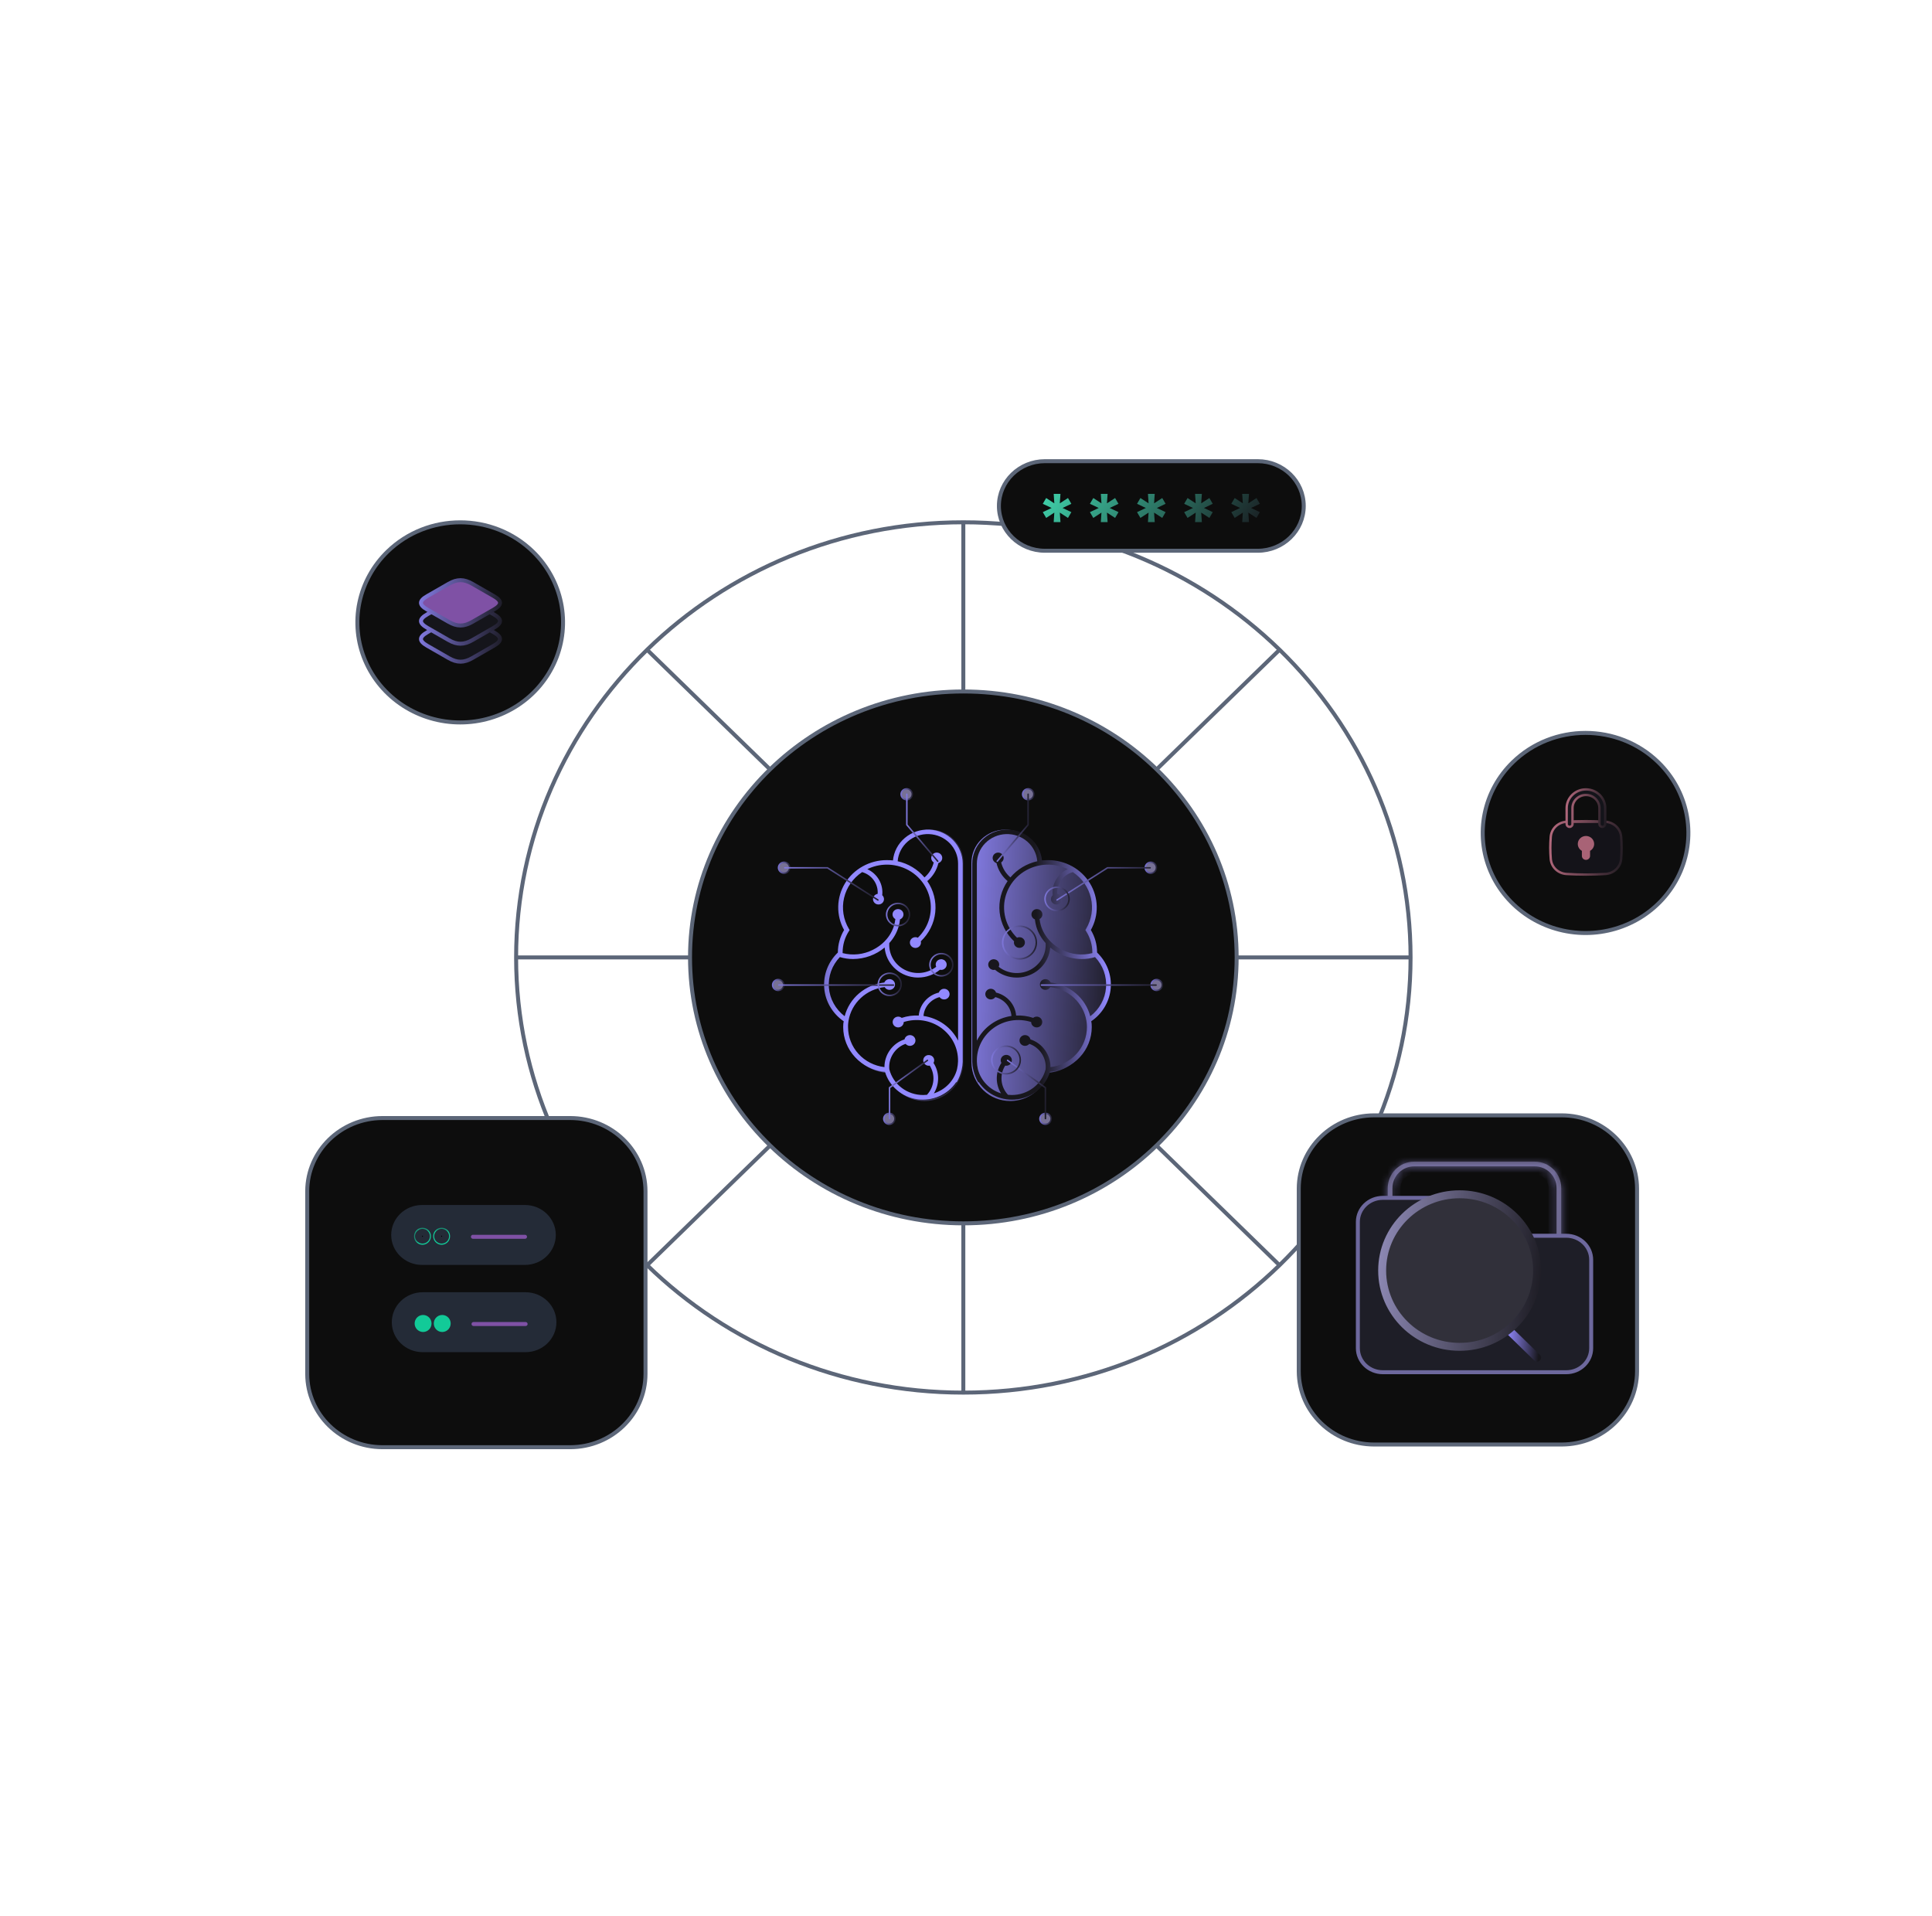 <svg width="243" height="241" viewBox="0 0 243 241" fill="none" xmlns="http://www.w3.org/2000/svg">
<g opacity="0.56" filter="url(#filter0_f_603_9723)">
<path d="M121.465 150.866C138.576 150.866 152.447 137.37 152.447 120.723C152.447 104.076 138.576 90.581 121.465 90.581C104.354 90.581 90.482 104.076 90.482 120.723C90.482 137.37 104.354 150.866 121.465 150.866Z" fill="#D61A55"/>
</g>
<path d="M121.165 175.137C152.232 175.137 177.416 150.635 177.416 120.411C177.416 90.186 152.232 65.684 121.165 65.684C90.098 65.684 64.914 90.186 64.914 120.411C64.914 150.635 90.098 175.137 121.165 175.137Z" stroke="#5C6678" stroke-width="0.5"/>
<path d="M121.165 153.85C140.15 153.85 155.541 138.876 155.541 120.406C155.541 101.935 140.15 86.961 121.165 86.961C102.18 86.961 86.789 101.935 86.789 120.406C86.789 138.876 102.18 153.85 121.165 153.85Z" fill="#0D0D0D" stroke="#5C6678" stroke-width="0.5"/>
<path d="M122.282 108.484C122.273 107.408 122.704 106.372 123.48 105.605C124.256 104.838 125.313 104.402 126.419 104.393C127.525 104.384 128.589 104.803 129.378 105.558C130.167 106.313 130.615 107.342 130.624 108.418C130.974 108.356 131.33 108.324 131.686 108.323C132.726 108.324 133.748 108.592 134.649 109.099C135.55 109.606 136.297 110.335 136.817 111.212C137.336 112.089 137.609 113.084 137.608 114.097C137.607 115.109 137.332 116.103 136.812 116.98C137.364 117.842 137.656 118.837 137.654 119.853C137.654 119.896 137.654 119.938 137.654 119.976C138.273 120.54 138.752 121.233 139.055 122.003C139.358 122.774 139.477 123.601 139.403 124.423C139.329 125.245 139.065 126.039 138.629 126.747C138.193 127.455 137.598 128.057 136.888 128.508C137.017 129.262 136.981 130.035 136.783 130.775C136.585 131.515 136.228 132.206 135.737 132.803C135.246 133.4 134.631 133.889 133.932 134.24C133.234 134.59 132.467 134.793 131.682 134.836C131.433 135.835 130.849 136.726 130.023 137.367C129.196 138.008 128.175 138.364 127.118 138.378C124.46 138.414 122.285 136.229 122.285 133.643V108.483L122.282 108.484Z" fill="url(#paint0_linear_603_9723)"/>
<path d="M127.052 138.468C125.79 138.467 124.58 137.979 123.687 137.111C123.215 136.658 122.84 136.119 122.583 135.524C122.326 134.929 122.192 134.291 122.189 133.646V108.486C122.189 107.4 122.626 106.358 123.407 105.583C124.187 104.807 125.249 104.36 126.364 104.337C127.48 104.315 128.56 104.718 129.373 105.461C130.187 106.204 130.668 107.227 130.715 108.311C131.836 108.133 132.986 108.266 134.032 108.696C135.078 109.126 135.977 109.835 136.627 110.742C137.276 111.649 137.648 112.715 137.7 113.819C137.753 114.923 137.483 116.018 136.922 116.979C137.464 117.845 137.751 118.84 137.75 119.854C137.75 119.881 137.75 119.908 137.75 119.937V119.943C138.368 120.515 138.846 121.215 139.149 121.992C139.452 122.768 139.571 123.6 139.498 124.428C139.426 125.255 139.163 126.056 138.729 126.771C138.295 127.486 137.702 128.097 136.993 128.559C137.037 128.838 137.059 129.121 137.06 129.403C137.058 130.805 136.511 132.154 135.528 133.179C134.545 134.204 133.199 134.828 131.761 134.926C131.495 135.931 130.897 136.822 130.058 137.463C129.22 138.103 128.189 138.458 127.123 138.472L127.052 138.468ZM126.455 104.511C125.374 104.512 124.338 104.93 123.574 105.674C122.809 106.417 122.379 107.425 122.378 108.477V133.638C122.381 134.258 122.51 134.872 122.757 135.444C123.005 136.016 123.366 136.535 123.82 136.971C124.252 137.392 124.766 137.725 125.332 137.95C125.897 138.174 126.504 138.287 127.115 138.281C128.151 138.267 129.153 137.919 129.964 137.29C130.774 136.661 131.346 135.788 131.59 134.808C131.594 134.789 131.605 134.772 131.621 134.76C131.636 134.747 131.655 134.74 131.675 134.739C133.079 134.661 134.399 134.063 135.365 133.069C136.33 132.075 136.868 130.759 136.868 129.391C136.867 129.098 136.843 128.806 136.794 128.517C136.79 128.499 136.793 128.481 136.8 128.465C136.807 128.449 136.82 128.435 136.835 128.425C137.533 127.982 138.119 127.39 138.548 126.694C138.976 125.999 139.237 125.218 139.31 124.41C139.383 123.602 139.266 122.788 138.968 122.031C138.671 121.273 138.2 120.591 137.592 120.036C137.583 120.027 137.575 120.017 137.57 120.005C137.565 119.993 137.563 119.98 137.563 119.967V119.917C137.563 119.893 137.563 119.868 137.563 119.842C137.563 118.844 137.276 117.867 136.734 117.019C136.726 117.005 136.721 116.989 136.721 116.972C136.721 116.955 136.726 116.939 136.734 116.925C137.248 116.063 137.52 115.084 137.521 114.087C137.523 113.09 137.254 112.11 136.743 111.246C136.231 110.383 135.494 109.665 134.607 109.167C133.72 108.669 132.713 108.406 131.688 108.407C131.337 108.408 130.987 108.439 130.642 108.5C130.629 108.503 130.615 108.502 130.602 108.499C130.588 108.495 130.576 108.489 130.565 108.481C130.555 108.472 130.546 108.461 130.54 108.449C130.535 108.437 130.531 108.424 130.531 108.411C130.509 107.372 130.07 106.383 129.309 105.654C128.547 104.926 127.523 104.516 126.455 104.511Z" fill="url(#paint1_linear_603_9723)"/>
<path d="M137.256 128.459C137.255 128.45 137.255 128.442 137.256 128.433C137.951 127.957 138.531 127.338 138.953 126.62C139.376 125.902 139.631 125.103 139.7 124.278C139.77 123.454 139.653 122.624 139.356 121.849C139.06 121.073 138.592 120.37 137.986 119.79C137.987 118.796 137.717 117.819 137.204 116.959C137.71 116.052 137.965 115.033 137.943 114.002C137.922 112.97 137.626 111.962 137.084 111.075C136.541 110.189 135.771 109.455 134.849 108.945C133.927 108.436 132.885 108.168 131.825 108.169C131.699 108.169 131.572 108.169 131.458 108.18H131.405C131.292 108.187 131.183 108.197 131.072 108.21H131.056C130.952 107.115 130.417 106.102 129.564 105.38C128.711 104.658 127.605 104.284 126.476 104.335C125.347 104.386 124.281 104.859 123.501 105.654C122.72 106.449 122.285 107.507 122.285 108.607V133.269C122.285 133.362 122.285 133.456 122.285 133.549C122.294 133.873 122.336 134.196 122.411 134.512C122.536 135.078 122.748 135.621 123.042 136.124L123.104 136.091C123.624 136.869 124.363 137.485 125.233 137.866C126.104 138.248 127.068 138.377 128.012 138.24C128.956 138.103 129.839 137.705 130.557 137.093C131.275 136.481 131.797 135.682 132.061 134.79C133.498 134.657 134.834 134.008 135.806 132.969C136.778 131.93 137.317 130.576 137.317 129.171C137.317 129.054 137.317 128.938 137.305 128.822C137.305 128.804 137.305 128.787 137.305 128.768C137.285 128.664 137.268 128.561 137.256 128.459ZM132.127 134.203C132.135 132.616 131.08 131.185 129.604 130.716C129.573 130.565 129.489 130.43 129.368 130.331C129.247 130.233 129.094 130.178 128.936 130.175C128.778 130.172 128.624 130.222 128.499 130.316C128.374 130.409 128.285 130.542 128.248 130.691C128.211 130.841 128.227 130.998 128.293 131.137C128.36 131.277 128.474 131.389 128.615 131.458C128.757 131.526 128.918 131.545 129.073 131.512C129.227 131.479 129.365 131.395 129.464 131.276C130.756 131.71 131.656 133.042 131.518 134.467C131.285 135.394 130.738 136.218 129.965 136.806C129.192 137.394 128.239 137.713 127.258 137.711C127.099 137.711 126.94 137.702 126.782 137.685C126.323 137.193 126.04 136.569 125.976 135.907C125.913 135.245 126.072 134.58 126.43 134.014C126.587 134.044 126.749 134.021 126.89 133.95C127.031 133.878 127.143 133.762 127.207 133.62C127.271 133.478 127.284 133.319 127.243 133.169C127.201 133.02 127.109 132.888 126.981 132.797C126.852 132.705 126.695 132.659 126.536 132.665C126.377 132.672 126.225 132.731 126.105 132.833C125.985 132.935 125.905 133.074 125.877 133.227C125.849 133.38 125.876 133.537 125.952 133.673C125.581 134.245 125.38 134.905 125.372 135.582C125.364 136.258 125.549 136.923 125.907 137.503C125.204 137.28 124.57 136.889 124.063 136.365C123.556 135.842 123.192 135.203 123.005 134.507C122.998 134.478 122.991 134.448 122.984 134.419C122.915 134.113 122.877 133.802 122.869 133.489C122.869 133.479 122.869 133.469 122.869 133.459C122.851 132.649 123.033 131.847 123.399 131.12C123.766 130.393 124.306 129.761 124.975 129.279C125.643 128.796 126.421 128.476 127.243 128.346C128.065 128.216 128.906 128.28 129.698 128.531C129.698 128.685 129.752 128.835 129.851 128.955C129.95 129.075 130.088 129.158 130.243 129.192C130.397 129.225 130.559 129.206 130.701 129.139C130.843 129.071 130.957 128.958 131.024 128.818C131.092 128.679 131.108 128.521 131.071 128.372C131.034 128.222 130.946 128.089 130.821 127.995C130.695 127.901 130.541 127.851 130.383 127.853C130.225 127.856 130.072 127.91 129.95 128.009C129.261 127.78 128.533 127.68 127.805 127.714C127.749 127.035 127.474 126.391 127.019 125.872C126.565 125.354 125.955 124.987 125.275 124.825C125.229 124.68 125.134 124.554 125.006 124.468C124.877 124.383 124.722 124.342 124.567 124.353C124.411 124.364 124.264 124.427 124.15 124.53C124.036 124.633 123.961 124.771 123.937 124.921C123.914 125.071 123.944 125.224 124.022 125.355C124.1 125.487 124.222 125.588 124.367 125.643C124.512 125.699 124.672 125.704 124.821 125.659C124.97 125.614 125.099 125.521 125.186 125.396C125.736 125.537 126.227 125.842 126.591 126.267C126.955 126.692 127.175 127.216 127.219 127.768C126.289 127.904 125.408 128.257 124.65 128.798C123.892 129.339 123.28 130.05 122.868 130.872V108.607C122.865 107.649 123.244 106.727 123.925 106.036C124.606 105.344 125.537 104.936 126.52 104.898C127.504 104.859 128.465 105.194 129.201 105.83C129.937 106.467 130.39 107.356 130.466 108.311C129.138 108.605 127.949 109.32 127.086 110.345C126.507 109.849 126.101 109.191 125.922 108.462C126.054 108.379 126.153 108.254 126.202 108.109C126.252 107.963 126.249 107.806 126.194 107.662C126.14 107.519 126.036 107.398 125.901 107.319C125.766 107.24 125.608 107.208 125.452 107.229C125.296 107.25 125.152 107.321 125.043 107.432C124.935 107.543 124.868 107.687 124.855 107.839C124.841 107.992 124.882 108.144 124.969 108.271C125.057 108.399 125.186 108.493 125.337 108.539C125.539 109.422 126.03 110.217 126.734 110.806C125.937 111.961 125.582 113.352 125.73 114.737C125.879 116.121 126.522 117.41 127.548 118.38C127.535 118.43 127.528 118.481 127.528 118.532C127.528 118.665 127.568 118.795 127.644 118.905C127.72 119.016 127.828 119.102 127.954 119.152C128.08 119.203 128.219 119.217 128.353 119.191C128.486 119.165 128.609 119.101 128.706 119.007C128.802 118.913 128.868 118.793 128.895 118.663C128.921 118.533 128.908 118.398 128.855 118.275C128.803 118.153 128.715 118.048 128.601 117.974C128.488 117.9 128.354 117.861 128.218 117.861C128.114 117.861 128.012 117.885 127.919 117.93C127.202 117.236 126.694 116.365 126.45 115.41C126.207 114.455 126.237 113.454 126.538 112.514C126.839 111.575 127.399 110.734 128.157 110.083C128.916 109.433 129.843 108.996 130.838 108.823C130.913 108.809 130.987 108.798 131.061 108.788L131.104 108.782C131.172 108.774 131.239 108.766 131.307 108.76L131.401 108.753L131.557 108.743C131.644 108.743 131.73 108.737 131.818 108.737C132.675 108.736 133.52 108.93 134.286 109.304C133.661 109.592 133.145 110.063 132.808 110.651C132.472 111.239 132.333 111.915 132.41 112.583C132.295 112.686 132.219 112.825 132.195 112.975C132.17 113.126 132.2 113.28 132.277 113.412C132.355 113.545 132.477 113.647 132.622 113.704C132.768 113.76 132.929 113.767 133.079 113.722C133.229 113.678 133.359 113.585 133.447 113.46C133.536 113.334 133.578 113.183 133.567 113.031C133.556 112.879 133.492 112.735 133.386 112.623C133.28 112.511 133.138 112.437 132.983 112.414C132.94 111.81 133.11 111.209 133.464 110.711C133.819 110.214 134.338 109.848 134.934 109.676C136.088 110.44 136.901 111.602 137.21 112.926C137.52 114.25 137.303 115.639 136.602 116.814L136.513 116.964L136.606 117.11C137.119 117.912 137.391 118.839 137.391 119.784C137.391 119.807 137.391 119.831 137.391 119.854V119.864C136.117 120.192 134.764 120.046 133.596 119.454C133.031 119.177 132.518 118.808 132.082 118.362V118.324H132.054C131.519 117.77 131.126 117.099 130.91 116.368C130.837 116.111 130.785 115.848 130.755 115.583C130.891 115.509 130.998 115.392 131.057 115.252C131.116 115.111 131.124 114.955 131.08 114.81C131.036 114.664 130.942 114.537 130.815 114.45C130.687 114.363 130.532 114.321 130.376 114.331C130.221 114.341 130.073 114.402 129.958 114.504C129.842 114.606 129.766 114.743 129.742 114.893C129.717 115.043 129.746 115.197 129.823 115.329C129.9 115.461 130.021 115.563 130.166 115.62C130.199 115.926 130.259 116.228 130.344 116.524C130.57 117.293 130.971 118.001 131.517 118.599C131.565 119.284 131.406 119.969 131.06 120.568C130.714 121.167 130.196 121.656 129.57 121.973C128.943 122.29 128.235 122.423 127.532 122.355C126.829 122.287 126.162 122.021 125.612 121.59C125.655 121.502 125.677 121.407 125.677 121.31C125.677 121.177 125.637 121.047 125.562 120.936C125.486 120.826 125.378 120.74 125.252 120.689C125.126 120.638 124.987 120.624 124.853 120.65C124.719 120.676 124.596 120.74 124.5 120.833C124.403 120.927 124.337 121.047 124.31 121.177C124.284 121.307 124.297 121.442 124.349 121.565C124.402 121.688 124.49 121.793 124.604 121.867C124.717 121.94 124.851 121.98 124.987 121.98C125.041 121.98 125.095 121.973 125.147 121.96C125.911 122.594 126.881 122.942 127.885 122.942C128.06 122.942 128.236 122.931 128.41 122.91C129.373 122.793 130.266 122.356 130.937 121.674C131.609 120.992 132.018 120.106 132.097 119.164C132.472 119.478 132.885 119.747 133.326 119.965C134.173 120.386 135.11 120.608 136.061 120.611C136.627 120.613 137.19 120.53 137.73 120.366C138.222 120.879 138.598 121.487 138.836 122.149C139.074 122.812 139.167 123.516 139.11 124.215C139.053 124.915 138.848 125.596 138.506 126.214C138.164 126.832 137.694 127.374 137.126 127.806C136.837 126.689 136.204 125.684 135.313 124.926C134.421 124.168 133.313 123.692 132.136 123.563C132.078 123.421 131.972 123.302 131.834 123.226C131.697 123.15 131.538 123.122 131.382 123.146C131.226 123.17 131.084 123.245 130.978 123.359C130.872 123.472 130.809 123.618 130.799 123.771C130.789 123.924 130.833 124.076 130.924 124.201C131.015 124.327 131.147 124.418 131.298 124.461C131.45 124.504 131.612 124.495 131.757 124.436C131.903 124.377 132.024 124.272 132.1 124.138C133.225 124.267 134.277 124.748 135.096 125.51C135.915 126.271 136.458 127.272 136.641 128.36C136.649 128.407 136.656 128.455 136.663 128.502C136.663 128.529 136.67 128.556 136.673 128.583C136.679 128.63 136.683 128.676 136.688 128.723C136.693 128.77 136.694 128.794 136.697 128.831C136.699 128.868 136.697 128.906 136.703 128.943C136.703 129.019 136.709 129.096 136.709 129.172C136.709 130.41 136.243 131.606 135.399 132.533C134.555 133.46 133.391 134.054 132.127 134.203Z" fill="url(#paint2_linear_603_9723)"/>
<path d="M130.028 99.9C130.028 99.765 129.987 99.633 129.909 99.521C129.832 99.408 129.723 99.321 129.595 99.269C129.467 99.218 129.326 99.204 129.189 99.23C129.053 99.257 128.928 99.322 128.83 99.417C128.732 99.513 128.665 99.634 128.638 99.767C128.611 99.899 128.625 100.036 128.678 100.161C128.731 100.286 128.821 100.392 128.937 100.467C129.052 100.542 129.188 100.582 129.326 100.582C129.512 100.582 129.691 100.51 129.822 100.382C129.954 100.254 130.028 100.081 130.028 99.9Z" fill="#777195"/>
<path d="M129.33 100.661C129.173 100.661 129.019 100.615 128.888 100.53C128.757 100.445 128.655 100.324 128.595 100.183C128.535 100.041 128.519 99.885 128.55 99.735C128.58 99.585 128.656 99.447 128.767 99.339C128.879 99.23 129.021 99.157 129.175 99.127C129.329 99.097 129.49 99.112 129.635 99.171C129.78 99.229 129.905 99.329 129.992 99.456C130.08 99.583 130.126 99.733 130.126 99.886C130.126 100.092 130.042 100.288 129.893 100.434C129.744 100.579 129.541 100.66 129.33 100.661ZM129.33 99.296C129.21 99.296 129.093 99.331 128.993 99.395C128.893 99.46 128.816 99.552 128.77 99.66C128.724 99.768 128.712 99.887 128.735 100.001C128.759 100.116 128.816 100.221 128.901 100.304C128.986 100.386 129.094 100.443 129.212 100.465C129.33 100.488 129.452 100.476 129.563 100.432C129.673 100.387 129.768 100.311 129.835 100.214C129.902 100.117 129.937 100.003 129.937 99.886C129.937 99.73 129.873 99.58 129.759 99.469C129.645 99.359 129.491 99.296 129.33 99.296Z" fill="url(#paint3_linear_603_9723)"/>
<path d="M125.43 108.397C125.408 108.398 125.386 108.39 125.369 108.377C125.35 108.361 125.338 108.338 125.336 108.314C125.333 108.29 125.341 108.265 125.357 108.246L129.218 103.689V99.88C129.218 99.855 129.228 99.832 129.246 99.815C129.264 99.797 129.288 99.788 129.313 99.788C129.338 99.788 129.362 99.797 129.38 99.815C129.398 99.832 129.408 99.855 129.408 99.88V103.726C129.407 103.748 129.4 103.768 129.386 103.785L125.503 108.368C125.494 108.378 125.483 108.386 125.47 108.391C125.457 108.396 125.444 108.398 125.43 108.397Z" fill="url(#paint4_linear_603_9723)"/>
<path d="M132.206 140.716C132.206 140.851 132.165 140.983 132.088 141.095C132.011 141.207 131.901 141.295 131.773 141.347C131.645 141.398 131.504 141.412 131.368 141.385C131.232 141.359 131.107 141.294 131.009 141.199C130.911 141.103 130.844 140.982 130.817 140.849C130.79 140.717 130.804 140.58 130.857 140.455C130.91 140.33 131 140.224 131.115 140.149C131.23 140.074 131.366 140.034 131.505 140.034C131.691 140.034 131.869 140.106 132.001 140.234C132.132 140.362 132.206 140.535 132.206 140.716Z" fill="#777195"/>
<path d="M131.503 141.477C131.346 141.477 131.192 141.432 131.061 141.347C130.93 141.262 130.828 141.141 130.768 140.999C130.708 140.858 130.692 140.702 130.723 140.552C130.753 140.401 130.829 140.263 130.94 140.155C131.052 140.047 131.194 139.973 131.348 139.943C131.502 139.913 131.662 139.929 131.808 139.987C131.953 140.046 132.078 140.145 132.165 140.272C132.253 140.4 132.299 140.55 132.299 140.703C132.299 140.908 132.215 141.105 132.066 141.25C131.917 141.395 131.714 141.477 131.503 141.477ZM131.503 140.112C131.383 140.112 131.266 140.147 131.166 140.212C131.066 140.277 130.989 140.369 130.943 140.477C130.897 140.585 130.885 140.703 130.908 140.818C130.932 140.932 130.989 141.038 131.074 141.12C131.159 141.203 131.267 141.259 131.385 141.282C131.503 141.304 131.625 141.293 131.736 141.248C131.846 141.203 131.941 141.128 132.008 141.031C132.075 140.934 132.11 140.819 132.11 140.703C132.11 140.546 132.046 140.396 131.932 140.286C131.818 140.175 131.664 140.113 131.503 140.112Z" fill="url(#paint5_linear_603_9723)"/>
<path d="M131.49 140.773C131.465 140.773 131.441 140.763 131.423 140.746C131.405 140.729 131.395 140.705 131.395 140.681V136.834L126.669 133.425C126.649 133.41 126.636 133.389 126.632 133.364C126.628 133.34 126.634 133.316 126.649 133.296C126.664 133.276 126.686 133.263 126.711 133.259C126.736 133.256 126.762 133.262 126.782 133.276L131.545 136.713C131.557 136.721 131.567 136.732 131.574 136.745C131.581 136.758 131.584 136.772 131.584 136.786V140.683C131.583 140.707 131.573 140.73 131.555 140.746C131.538 140.763 131.514 140.773 131.49 140.773Z" fill="url(#paint6_linear_603_9723)"/>
<path d="M144.047 109.121C144.047 108.986 144.088 108.853 144.165 108.741C144.242 108.628 144.352 108.54 144.48 108.488C144.609 108.436 144.75 108.423 144.886 108.449C145.023 108.475 145.148 108.54 145.246 108.636C145.345 108.731 145.412 108.853 145.439 108.986C145.466 109.118 145.452 109.256 145.399 109.381C145.346 109.506 145.256 109.613 145.141 109.688C145.025 109.763 144.889 109.803 144.75 109.803C144.658 109.803 144.566 109.786 144.481 109.752C144.396 109.717 144.319 109.667 144.253 109.604C144.188 109.54 144.136 109.465 144.101 109.382C144.066 109.299 144.047 109.211 144.047 109.121Z" fill="#777195"/>
<path d="M144.75 109.897C144.592 109.897 144.439 109.852 144.308 109.767C144.177 109.681 144.075 109.56 144.014 109.419C143.954 109.277 143.938 109.122 143.969 108.972C144 108.821 144.076 108.683 144.187 108.575C144.298 108.467 144.44 108.393 144.595 108.363C144.749 108.333 144.909 108.348 145.055 108.407C145.2 108.466 145.324 108.565 145.412 108.692C145.499 108.82 145.546 108.969 145.546 109.123C145.546 109.328 145.462 109.525 145.312 109.67C145.163 109.815 144.961 109.897 144.75 109.897ZM144.75 108.532C144.63 108.532 144.513 108.567 144.413 108.632C144.313 108.697 144.235 108.789 144.189 108.897C144.143 109.005 144.131 109.123 144.155 109.238C144.178 109.352 144.236 109.457 144.321 109.54C144.406 109.623 144.514 109.679 144.632 109.702C144.749 109.724 144.871 109.713 144.982 109.668C145.093 109.623 145.188 109.548 145.254 109.451C145.321 109.353 145.357 109.239 145.357 109.123C145.357 108.966 145.293 108.815 145.179 108.704C145.065 108.593 144.911 108.53 144.75 108.53V108.532Z" fill="url(#paint7_linear_603_9723)"/>
<path d="M144.787 123.881C144.787 123.745 144.828 123.613 144.905 123.5C144.982 123.388 145.092 123.3 145.22 123.248C145.349 123.196 145.49 123.183 145.627 123.209C145.763 123.235 145.888 123.3 145.987 123.396C146.085 123.492 146.152 123.614 146.179 123.746C146.206 123.879 146.192 124.017 146.139 124.142C146.086 124.267 145.995 124.373 145.88 124.448C145.764 124.523 145.628 124.563 145.489 124.563C145.396 124.563 145.305 124.546 145.22 124.511C145.135 124.477 145.057 124.427 144.992 124.364C144.927 124.3 144.875 124.225 144.84 124.142C144.805 124.059 144.787 123.97 144.787 123.881Z" fill="#777195"/>
<path d="M145.488 124.647C145.331 124.647 145.177 124.601 145.047 124.516C144.916 124.431 144.814 124.31 144.754 124.168C144.694 124.027 144.678 123.871 144.709 123.721C144.74 123.571 144.816 123.433 144.927 123.325C145.039 123.216 145.181 123.143 145.335 123.113C145.489 123.083 145.649 123.099 145.795 123.157C145.94 123.216 146.064 123.315 146.152 123.442C146.239 123.57 146.286 123.719 146.286 123.873C146.285 124.078 146.201 124.275 146.052 124.42C145.902 124.565 145.7 124.647 145.488 124.647ZM145.488 123.282C145.369 123.282 145.251 123.317 145.152 123.382C145.052 123.447 144.975 123.54 144.929 123.648C144.883 123.755 144.871 123.874 144.895 123.989C144.918 124.103 144.976 124.208 145.061 124.29C145.146 124.373 145.254 124.429 145.372 124.452C145.49 124.474 145.611 124.463 145.722 124.418C145.833 124.373 145.928 124.298 145.994 124.2C146.061 124.103 146.097 123.989 146.097 123.873C146.097 123.795 146.081 123.718 146.05 123.646C146.02 123.575 145.975 123.51 145.918 123.455C145.862 123.4 145.795 123.356 145.721 123.327C145.647 123.297 145.568 123.282 145.488 123.282Z" fill="url(#paint8_linear_603_9723)"/>
<path d="M132.948 113.275C132.932 113.275 132.916 113.271 132.903 113.264C132.889 113.256 132.877 113.246 132.868 113.233C132.856 113.213 132.852 113.189 132.858 113.167C132.863 113.144 132.876 113.124 132.896 113.11L139.243 109.06C139.258 109.05 139.276 109.045 139.294 109.045H144.662C144.687 109.045 144.711 109.055 144.729 109.072C144.747 109.09 144.757 109.113 144.757 109.137C144.757 109.162 144.747 109.185 144.729 109.203C144.711 109.22 144.687 109.23 144.662 109.23H139.323L132.999 113.26C132.984 113.27 132.966 113.275 132.948 113.275Z" fill="url(#paint9_linear_603_9723)"/>
<path d="M145.41 123.976H130.991C130.966 123.976 130.942 123.966 130.925 123.949C130.907 123.931 130.897 123.908 130.897 123.884C130.897 123.859 130.907 123.836 130.925 123.818C130.942 123.801 130.966 123.792 130.991 123.792H145.41C145.435 123.792 145.459 123.801 145.477 123.818C145.494 123.836 145.504 123.859 145.504 123.884C145.504 123.908 145.494 123.931 145.477 123.949C145.459 123.966 145.435 123.976 145.41 123.976Z" fill="url(#paint10_linear_603_9723)"/>
<path d="M116.321 138.469H116.255C115.189 138.456 114.157 138.101 113.319 137.46C112.481 136.819 111.882 135.928 111.617 134.923C110.179 134.826 108.833 134.201 107.85 133.176C106.867 132.152 106.319 130.802 106.318 129.4C106.319 129.118 106.341 128.835 106.385 128.556C105.676 128.094 105.082 127.483 104.649 126.768C104.215 126.053 103.952 125.252 103.88 124.425C103.807 123.598 103.926 122.765 104.229 121.989C104.532 121.212 105.01 120.512 105.628 119.94V119.929C105.628 119.901 105.628 119.874 105.628 119.847C105.628 118.832 105.914 117.838 106.456 116.971C105.893 116.01 105.621 114.914 105.673 113.81C105.724 112.705 106.096 111.638 106.746 110.73C107.396 109.823 108.296 109.114 109.343 108.684C110.39 108.255 111.541 108.123 112.662 108.303C112.709 107.219 113.191 106.196 114.005 105.453C114.818 104.71 115.898 104.307 117.014 104.33C118.129 104.352 119.191 104.799 119.971 105.575C120.752 106.35 121.189 107.392 121.189 108.478V133.638C121.187 134.285 121.052 134.925 120.794 135.522C120.536 136.118 120.158 136.658 119.684 137.112C118.792 137.979 117.582 138.467 116.321 138.469ZM111.686 108.409C110.661 108.408 109.655 108.671 108.767 109.169C107.88 109.668 107.143 110.385 106.631 111.248C106.12 112.112 105.851 113.092 105.853 114.089C105.854 115.086 106.126 116.065 106.64 116.927C106.649 116.941 106.653 116.957 106.653 116.974C106.653 116.991 106.649 117.007 106.64 117.021C106.099 117.869 105.812 118.847 105.811 119.844C105.811 119.87 105.811 119.895 105.811 119.919V119.969C105.812 119.982 105.809 119.995 105.804 120.007C105.799 120.019 105.792 120.029 105.782 120.038C105.174 120.593 104.703 121.275 104.406 122.033C104.108 122.79 103.991 123.604 104.064 124.412C104.137 125.22 104.398 126.001 104.827 126.696C105.255 127.392 105.841 127.984 106.539 128.427C106.554 128.437 106.566 128.451 106.574 128.467C106.581 128.483 106.583 128.501 106.581 128.519C106.532 128.808 106.507 129.1 106.506 129.393C106.506 130.761 107.044 132.077 108.01 133.071C108.975 134.066 110.295 134.663 111.699 134.741C111.719 134.742 111.738 134.749 111.753 134.762C111.769 134.774 111.78 134.791 111.784 134.81C112.028 135.79 112.6 136.663 113.411 137.292C114.221 137.921 115.223 138.269 116.259 138.283H116.322C117.536 138.281 118.7 137.811 119.558 136.976C120.012 136.539 120.373 136.021 120.62 135.449C120.867 134.876 120.996 134.263 120.999 133.642V108.481C120.991 107.44 120.562 106.444 119.806 105.708C119.05 104.971 118.026 104.554 116.956 104.545C115.886 104.537 114.856 104.938 114.087 105.662C113.318 106.386 112.873 107.376 112.848 108.416C112.848 108.43 112.845 108.443 112.839 108.455C112.833 108.467 112.824 108.478 112.814 108.486C112.803 108.495 112.791 108.501 112.778 108.504C112.764 108.508 112.75 108.508 112.737 108.506C112.39 108.443 112.039 108.411 111.686 108.409Z" fill="url(#paint11_linear_603_9723)"/>
<path d="M106.115 128.459C106.115 128.45 106.115 128.442 106.115 128.433C105.419 127.957 104.84 127.338 104.417 126.621C103.994 125.903 103.739 125.103 103.669 124.278C103.6 123.454 103.717 122.624 104.013 121.849C104.309 121.073 104.777 120.371 105.383 119.79C105.382 118.796 105.653 117.819 106.167 116.959C105.661 116.052 105.406 115.033 105.427 114.002C105.448 112.97 105.744 111.962 106.287 111.075C106.829 110.189 107.599 109.455 108.521 108.945C109.443 108.436 110.485 108.168 111.546 108.169C111.672 108.169 111.791 108.169 111.912 108.18H111.966C112.077 108.187 112.188 108.197 112.298 108.21H112.314C112.419 107.115 112.953 106.102 113.806 105.38C114.659 104.658 115.765 104.284 116.894 104.335C118.023 104.386 119.089 104.859 119.87 105.654C120.65 106.449 121.086 107.507 121.086 108.607V133.269C121.086 133.362 121.086 133.456 121.086 133.549C121.077 133.873 121.034 134.196 120.959 134.512C120.835 135.078 120.622 135.621 120.329 136.124L120.267 136.091C119.747 136.869 119.007 137.485 118.137 137.866C117.267 138.248 116.302 138.377 115.359 138.24C114.415 138.103 113.531 137.705 112.814 137.093C112.096 136.481 111.574 135.682 111.31 134.79C109.872 134.657 108.537 134.008 107.565 132.969C106.592 131.93 106.054 130.576 106.053 129.171C106.053 129.054 106.053 128.938 106.066 128.822V128.768C106.091 128.664 106.102 128.561 106.115 128.459ZM111.243 134.203C111.235 132.616 112.29 131.185 113.766 130.716C113.798 130.565 113.881 130.43 114.002 130.331C114.124 130.233 114.276 130.178 114.434 130.175C114.592 130.172 114.746 130.222 114.872 130.316C114.997 130.409 115.085 130.542 115.123 130.691C115.16 130.841 115.144 130.998 115.077 131.137C115.01 131.277 114.897 131.389 114.755 131.458C114.613 131.526 114.452 131.545 114.298 131.512C114.143 131.479 114.005 131.395 113.906 131.276C112.613 131.71 111.715 133.042 111.852 134.467C112.086 135.394 112.632 136.218 113.405 136.806C114.178 137.395 115.131 137.713 116.113 137.711C116.271 137.711 116.43 137.702 116.588 137.685C117.048 137.193 117.33 136.569 117.393 135.906C117.457 135.244 117.297 134.58 116.939 134.014C116.897 134.022 116.855 134.026 116.813 134.026C116.676 134.026 116.543 133.987 116.429 133.913C116.316 133.839 116.227 133.734 116.175 133.612C116.123 133.489 116.109 133.354 116.136 133.224C116.163 133.094 116.228 132.974 116.325 132.88C116.421 132.786 116.544 132.722 116.678 132.696C116.812 132.671 116.951 132.684 117.077 132.735C117.203 132.785 117.311 132.872 117.386 132.982C117.462 133.092 117.503 133.222 117.503 133.355C117.501 133.467 117.47 133.577 117.413 133.674C117.784 134.246 117.985 134.907 117.993 135.583C118.001 136.259 117.816 136.925 117.459 137.505C118.161 137.281 118.795 136.89 119.302 136.367C119.809 135.843 120.173 135.204 120.36 134.509C120.368 134.479 120.374 134.45 120.38 134.42C120.449 134.114 120.487 133.803 120.496 133.49C120.496 133.48 120.496 133.47 120.496 133.46C120.514 132.651 120.332 131.848 119.966 131.121C119.6 130.393 119.059 129.762 118.39 129.279C117.722 128.797 116.944 128.477 116.122 128.347C115.3 128.217 114.458 128.281 113.666 128.533C113.666 128.686 113.612 128.835 113.513 128.955C113.414 129.075 113.276 129.158 113.122 129.191C112.968 129.225 112.806 129.206 112.665 129.138C112.523 129.07 112.409 128.958 112.342 128.819C112.275 128.679 112.259 128.522 112.296 128.373C112.332 128.224 112.421 128.091 112.545 127.997C112.67 127.903 112.824 127.853 112.982 127.855C113.14 127.857 113.292 127.912 113.414 128.01C114.104 127.781 114.831 127.681 115.559 127.715C115.616 127.036 115.891 126.392 116.345 125.873C116.799 125.355 117.409 124.988 118.089 124.826C118.135 124.681 118.23 124.555 118.359 124.47C118.487 124.384 118.642 124.343 118.797 124.355C118.953 124.366 119.1 124.428 119.214 124.531C119.329 124.634 119.404 124.772 119.427 124.922C119.45 125.072 119.42 125.225 119.342 125.357C119.264 125.488 119.142 125.589 118.997 125.645C118.852 125.7 118.692 125.705 118.543 125.66C118.394 125.615 118.265 125.522 118.178 125.397C117.629 125.539 117.14 125.844 116.777 126.268C116.414 126.693 116.196 127.216 116.152 127.767C117.081 127.903 117.963 128.256 118.721 128.797C119.478 129.338 120.09 130.049 120.503 130.871V108.607C120.505 107.649 120.126 106.727 119.445 106.036C118.764 105.344 117.834 104.936 116.85 104.898C115.866 104.859 114.906 105.194 114.17 105.83C113.434 106.467 112.98 107.356 112.904 108.311C114.23 108.606 115.416 109.321 116.278 110.345C116.856 109.849 117.263 109.191 117.442 108.462C117.31 108.379 117.211 108.254 117.162 108.109C117.112 107.963 117.115 107.806 117.17 107.662C117.225 107.519 117.328 107.398 117.463 107.319C117.598 107.24 117.756 107.208 117.912 107.229C118.068 107.25 118.212 107.321 118.321 107.432C118.429 107.543 118.496 107.687 118.509 107.839C118.523 107.992 118.482 108.144 118.395 108.271C118.307 108.399 118.178 108.493 118.028 108.539C117.824 109.421 117.334 110.216 116.63 110.806C117.426 111.962 117.781 113.353 117.633 114.736C117.484 116.12 116.841 117.41 115.816 118.38C115.828 118.43 115.835 118.481 115.835 118.532C115.836 118.679 115.788 118.823 115.698 118.941C115.607 119.059 115.48 119.145 115.335 119.186C115.19 119.228 115.035 119.222 114.894 119.17C114.752 119.117 114.632 119.022 114.552 118.897C114.471 118.773 114.434 118.626 114.447 118.48C114.46 118.333 114.522 118.195 114.623 118.085C114.724 117.976 114.859 117.901 115.007 117.873C115.156 117.845 115.309 117.865 115.445 117.93C116.163 117.236 116.671 116.365 116.914 115.41C117.158 114.455 117.127 113.454 116.826 112.514C116.525 111.575 115.965 110.734 115.207 110.083C114.449 109.433 113.521 108.996 112.526 108.823C112.452 108.809 112.377 108.798 112.301 108.788L112.26 108.782L112.057 108.76L111.963 108.753L111.806 108.743C111.72 108.743 111.633 108.737 111.546 108.737C110.692 108.737 109.85 108.932 109.087 109.304C109.712 109.592 110.229 110.063 110.565 110.651C110.901 111.239 111.04 111.915 110.962 112.583C111.077 112.686 111.152 112.824 111.176 112.975C111.2 113.125 111.171 113.279 111.094 113.411C111.016 113.543 110.895 113.645 110.749 113.701C110.604 113.757 110.443 113.764 110.294 113.72C110.144 113.675 110.015 113.583 109.926 113.458C109.837 113.333 109.795 113.182 109.806 113.03C109.817 112.878 109.881 112.735 109.987 112.623C110.093 112.511 110.234 112.437 110.389 112.414C110.433 111.81 110.263 111.209 109.908 110.711C109.553 110.213 109.034 109.848 108.437 109.676C107.284 110.441 106.472 111.602 106.162 112.926C105.853 114.25 106.071 115.639 106.771 116.814L106.86 116.964L106.766 117.11C106.253 117.913 105.982 118.839 105.982 119.784C105.982 119.807 105.982 119.831 105.982 119.854V119.864C107.256 120.192 108.609 120.046 109.777 119.454C110.342 119.177 110.854 118.807 111.291 118.362C111.29 118.349 111.29 118.336 111.291 118.324H111.319C111.853 117.769 112.244 117.099 112.459 116.368C112.532 116.111 112.584 115.848 112.614 115.583C112.478 115.509 112.371 115.392 112.312 115.252C112.253 115.111 112.244 114.955 112.288 114.81C112.332 114.664 112.426 114.537 112.554 114.45C112.682 114.363 112.837 114.321 112.992 114.331C113.148 114.34 113.296 114.401 113.411 114.504C113.527 114.606 113.603 114.744 113.627 114.894C113.652 115.044 113.623 115.197 113.546 115.329C113.468 115.461 113.347 115.564 113.202 115.62C113.17 115.926 113.11 116.228 113.026 116.524C112.799 117.293 112.398 118.001 111.852 118.599C111.806 119.283 111.965 119.966 112.311 120.565C112.657 121.163 113.174 121.65 113.8 121.967C114.425 122.284 115.132 122.416 115.834 122.349C116.536 122.281 117.203 122.016 117.753 121.586C117.71 121.498 117.688 121.403 117.688 121.306C117.688 121.173 117.728 121.043 117.804 120.933C117.88 120.822 117.987 120.736 118.113 120.685C118.239 120.634 118.378 120.62 118.512 120.646C118.646 120.672 118.769 120.736 118.866 120.83C118.962 120.924 119.028 121.043 119.055 121.173C119.082 121.304 119.068 121.439 119.016 121.561C118.964 121.684 118.875 121.789 118.762 121.863C118.648 121.937 118.515 121.976 118.378 121.976C118.324 121.976 118.27 121.969 118.218 121.957C117.454 122.59 116.484 122.938 115.481 122.938C115.305 122.938 115.13 122.927 114.956 122.907C113.992 122.789 113.1 122.352 112.428 121.67C111.757 120.988 111.347 120.102 111.267 119.161C110.164 120.085 108.76 120.597 107.304 120.608C106.739 120.61 106.176 120.527 105.635 120.362C105.144 120.876 104.767 121.483 104.529 122.146C104.292 122.808 104.198 123.512 104.255 124.212C104.312 124.911 104.518 125.592 104.859 126.21C105.201 126.828 105.671 127.37 106.24 127.802C106.529 126.685 107.162 125.681 108.054 124.923C108.946 124.165 110.055 123.69 111.232 123.562C111.29 123.419 111.396 123.3 111.533 123.225C111.671 123.149 111.83 123.121 111.986 123.145C112.141 123.169 112.284 123.244 112.39 123.358C112.496 123.471 112.559 123.616 112.569 123.77C112.579 123.923 112.535 124.074 112.444 124.2C112.353 124.325 112.221 124.417 112.07 124.46C111.918 124.502 111.756 124.494 111.611 124.435C111.465 124.376 111.344 124.271 111.268 124.136C110.143 124.265 109.091 124.747 108.272 125.508C107.452 126.27 106.91 127.27 106.727 128.358C106.718 128.406 106.712 128.454 106.705 128.501C106.705 128.528 106.698 128.555 106.695 128.582C106.688 128.628 106.683 128.675 106.68 128.722C106.68 128.757 106.68 128.793 106.671 128.83C106.662 128.866 106.671 128.905 106.665 128.941C106.665 129.017 106.665 129.095 106.665 129.171C106.665 130.409 107.13 131.604 107.974 132.531C108.817 133.458 109.98 134.053 111.243 134.203Z" fill="url(#paint12_linear_603_9723)"/>
<path d="M113.34 99.9C113.34 99.765 113.381 99.633 113.458 99.521C113.535 99.408 113.645 99.321 113.773 99.269C113.901 99.218 114.042 99.204 114.178 99.23C114.314 99.257 114.439 99.322 114.537 99.417C114.636 99.513 114.702 99.634 114.729 99.767C114.757 99.899 114.743 100.036 114.69 100.161C114.636 100.286 114.547 100.392 114.431 100.467C114.316 100.542 114.18 100.582 114.042 100.582C113.855 100.582 113.677 100.51 113.546 100.382C113.414 100.254 113.34 100.081 113.34 99.9Z" fill="#777195"/>
<path d="M114.043 100.661C113.885 100.661 113.731 100.615 113.6 100.53C113.469 100.445 113.367 100.324 113.307 100.183C113.247 100.041 113.231 99.885 113.262 99.735C113.293 99.585 113.368 99.447 113.48 99.339C113.591 99.23 113.733 99.157 113.887 99.127C114.042 99.097 114.202 99.112 114.347 99.171C114.493 99.229 114.617 99.329 114.704 99.456C114.792 99.583 114.839 99.733 114.839 99.886C114.838 100.092 114.754 100.288 114.605 100.434C114.456 100.579 114.254 100.66 114.043 100.661ZM114.043 99.296C113.923 99.296 113.805 99.331 113.705 99.395C113.606 99.46 113.528 99.552 113.482 99.66C113.436 99.768 113.424 99.887 113.447 100.001C113.471 100.116 113.529 100.221 113.614 100.304C113.698 100.386 113.807 100.443 113.924 100.465C114.042 100.488 114.164 100.476 114.275 100.432C114.386 100.387 114.48 100.311 114.547 100.214C114.614 100.117 114.649 100.003 114.649 99.886C114.649 99.73 114.585 99.579 114.472 99.469C114.358 99.358 114.204 99.296 114.043 99.296Z" fill="url(#paint13_linear_603_9723)"/>
<path d="M117.942 108.397C117.928 108.398 117.914 108.395 117.902 108.389C117.889 108.383 117.878 108.375 117.869 108.364L113.986 103.785C113.972 103.768 113.965 103.748 113.964 103.726V99.88C113.964 99.855 113.974 99.832 113.992 99.815C114.01 99.797 114.034 99.788 114.059 99.788C114.084 99.788 114.108 99.797 114.126 99.815C114.144 99.832 114.154 99.855 114.154 99.88V103.693L118.015 108.25C118.031 108.269 118.039 108.293 118.036 108.318C118.034 108.342 118.022 108.364 118.003 108.38C117.985 108.393 117.964 108.399 117.942 108.397Z" fill="url(#paint14_linear_603_9723)"/>
<path d="M111.167 140.716C111.167 140.851 111.208 140.983 111.286 141.096C111.363 141.208 111.473 141.296 111.601 141.347C111.73 141.399 111.871 141.412 112.007 141.385C112.143 141.358 112.268 141.293 112.366 141.197C112.464 141.101 112.531 140.979 112.557 140.846C112.584 140.714 112.569 140.576 112.515 140.452C112.461 140.327 112.371 140.221 112.255 140.146C112.139 140.072 112.002 140.033 111.863 140.034C111.678 140.035 111.501 140.107 111.371 140.235C111.24 140.363 111.167 140.536 111.167 140.716Z" fill="#777195"/>
<path d="M111.861 141.477C111.704 141.477 111.55 141.432 111.419 141.347C111.288 141.262 111.186 141.141 111.126 140.999C111.066 140.858 111.05 140.702 111.081 140.552C111.111 140.401 111.187 140.263 111.298 140.155C111.41 140.047 111.552 139.973 111.706 139.943C111.86 139.913 112.021 139.929 112.166 139.987C112.311 140.046 112.436 140.145 112.523 140.272C112.611 140.4 112.657 140.55 112.657 140.703C112.657 140.908 112.573 141.105 112.424 141.25C112.275 141.395 112.072 141.477 111.861 141.477ZM111.861 140.112C111.741 140.112 111.624 140.147 111.524 140.212C111.424 140.277 111.347 140.369 111.301 140.477C111.255 140.585 111.243 140.703 111.266 140.818C111.29 140.932 111.347 141.038 111.432 141.12C111.517 141.203 111.625 141.259 111.743 141.282C111.861 141.304 111.983 141.293 112.094 141.248C112.204 141.203 112.299 141.128 112.366 141.031C112.433 140.934 112.468 140.819 112.468 140.703C112.468 140.546 112.404 140.396 112.29 140.285C112.177 140.175 112.022 140.112 111.861 140.112Z" fill="url(#paint15_linear_603_9723)"/>
<path d="M111.883 140.772C111.858 140.772 111.834 140.762 111.817 140.745C111.799 140.728 111.789 140.704 111.789 140.68V136.787C111.789 136.773 111.792 136.759 111.799 136.746C111.805 136.733 111.815 136.722 111.827 136.713L116.591 133.277C116.601 133.269 116.613 133.264 116.625 133.261C116.637 133.258 116.65 133.258 116.662 133.259C116.674 133.261 116.686 133.265 116.697 133.272C116.707 133.278 116.717 133.287 116.724 133.296C116.731 133.306 116.737 133.317 116.74 133.329C116.743 133.341 116.743 133.353 116.741 133.365C116.739 133.377 116.735 133.388 116.729 133.399C116.722 133.409 116.714 133.418 116.704 133.425L111.978 136.835V140.683C111.977 140.706 111.967 140.729 111.949 140.746C111.931 140.762 111.908 140.772 111.883 140.772Z" fill="url(#paint16_linear_603_9723)"/>
<path d="M99.323 109.121C99.323 108.986 99.282 108.853 99.205 108.741C99.128 108.628 99.018 108.54 98.89 108.488C98.761 108.436 98.62 108.423 98.484 108.449C98.347 108.475 98.222 108.541 98.124 108.636C98.025 108.732 97.958 108.854 97.931 108.987C97.904 109.119 97.918 109.257 97.972 109.382C98.025 109.507 98.115 109.614 98.231 109.689C98.347 109.764 98.483 109.804 98.622 109.803C98.714 109.803 98.805 109.786 98.89 109.752C98.975 109.717 99.053 109.667 99.118 109.604C99.183 109.54 99.235 109.465 99.27 109.382C99.305 109.299 99.323 109.211 99.323 109.121Z" fill="#777195"/>
<path d="M98.623 109.897C98.466 109.897 98.312 109.852 98.181 109.767C98.05 109.681 97.948 109.56 97.888 109.419C97.827 109.277 97.811 109.122 97.842 108.972C97.873 108.821 97.949 108.683 98.06 108.575C98.171 108.467 98.313 108.393 98.468 108.363C98.622 108.333 98.782 108.348 98.928 108.407C99.073 108.466 99.197 108.565 99.285 108.692C99.372 108.82 99.419 108.969 99.419 109.123C99.419 109.328 99.335 109.525 99.185 109.67C99.036 109.815 98.834 109.897 98.623 109.897ZM98.623 108.532C98.503 108.532 98.386 108.567 98.286 108.632C98.186 108.697 98.108 108.789 98.062 108.897C98.016 109.005 98.004 109.123 98.028 109.238C98.051 109.352 98.109 109.457 98.194 109.54C98.279 109.623 98.387 109.679 98.505 109.702C98.622 109.724 98.744 109.713 98.855 109.668C98.966 109.623 99.061 109.548 99.127 109.451C99.194 109.353 99.23 109.239 99.23 109.123C99.23 109.045 99.214 108.968 99.184 108.896C99.153 108.824 99.109 108.759 99.052 108.704C98.996 108.649 98.929 108.605 98.856 108.575C98.782 108.545 98.703 108.53 98.623 108.53V108.532Z" fill="url(#paint17_linear_603_9723)"/>
<path d="M98.586 123.881C98.586 123.745 98.545 123.613 98.468 123.501C98.391 123.388 98.281 123.3 98.153 123.248C98.025 123.196 97.883 123.183 97.747 123.209C97.61 123.235 97.485 123.3 97.387 123.396C97.288 123.491 97.221 123.613 97.194 123.746C97.167 123.878 97.181 124.016 97.234 124.141C97.287 124.266 97.377 124.373 97.493 124.448C97.608 124.523 97.744 124.563 97.883 124.563C97.975 124.563 98.067 124.546 98.152 124.511C98.237 124.477 98.315 124.427 98.38 124.364C98.445 124.3 98.497 124.225 98.532 124.142C98.568 124.059 98.586 123.97 98.586 123.881Z" fill="#777195"/>
<path d="M97.883 124.647C97.726 124.647 97.572 124.602 97.441 124.517C97.31 124.432 97.208 124.311 97.148 124.17C97.088 124.029 97.072 123.873 97.102 123.723C97.132 123.573 97.208 123.435 97.319 123.326C97.43 123.218 97.571 123.144 97.725 123.113C97.88 123.083 98.04 123.098 98.185 123.156C98.331 123.214 98.455 123.313 98.543 123.44C98.631 123.567 98.678 123.716 98.679 123.869C98.679 123.971 98.659 124.072 98.619 124.166C98.579 124.261 98.521 124.346 98.447 124.419C98.373 124.491 98.285 124.548 98.188 124.587C98.092 124.627 97.988 124.647 97.883 124.647ZM97.883 123.282C97.763 123.282 97.645 123.317 97.546 123.382C97.446 123.447 97.368 123.539 97.322 123.648C97.276 123.756 97.264 123.875 97.288 123.989C97.312 124.104 97.37 124.209 97.455 124.291C97.541 124.374 97.649 124.43 97.767 124.452C97.885 124.474 98.007 124.462 98.118 124.417C98.229 124.372 98.323 124.295 98.389 124.198C98.456 124.1 98.491 123.986 98.49 123.869C98.489 123.713 98.424 123.564 98.311 123.454C98.197 123.344 98.043 123.282 97.883 123.282Z" fill="url(#paint18_linear_603_9723)"/>
<path d="M110.423 113.276C110.404 113.276 110.386 113.271 110.371 113.26L104.047 109.23H98.708C98.683 109.23 98.659 109.22 98.641 109.203C98.624 109.185 98.614 109.162 98.614 109.137C98.614 109.113 98.624 109.09 98.641 109.072C98.659 109.055 98.683 109.045 98.708 109.045H104.076C104.094 109.045 104.112 109.05 104.128 109.06L110.475 113.11C110.494 113.124 110.508 113.144 110.513 113.167C110.518 113.189 110.514 113.213 110.501 113.233C110.493 113.246 110.481 113.257 110.468 113.264C110.454 113.272 110.438 113.276 110.423 113.276Z" fill="url(#paint19_linear_603_9723)"/>
<path d="M112.378 123.976H97.96C97.935 123.976 97.911 123.966 97.893 123.949C97.875 123.931 97.865 123.908 97.865 123.884C97.865 123.859 97.875 123.836 97.893 123.818C97.911 123.801 97.935 123.792 97.96 123.792H112.378C112.403 123.792 112.427 123.801 112.445 123.818C112.463 123.836 112.473 123.859 112.473 123.884C112.473 123.908 112.463 123.931 112.445 123.949C112.427 123.966 112.403 123.976 112.378 123.976Z" fill="url(#paint20_linear_603_9723)"/>
<path d="M112.956 116.504C112.652 116.504 112.356 116.417 112.104 116.253C111.852 116.089 111.656 115.856 111.54 115.584C111.424 115.311 111.393 115.012 111.452 114.722C111.511 114.433 111.657 114.167 111.872 113.959C112.086 113.75 112.359 113.608 112.657 113.551C112.954 113.493 113.262 113.523 113.542 113.635C113.822 113.748 114.062 113.939 114.23 114.185C114.398 114.43 114.488 114.718 114.488 115.013C114.488 115.409 114.326 115.788 114.039 116.067C113.752 116.347 113.362 116.504 112.956 116.504ZM112.956 113.706C112.69 113.706 112.43 113.783 112.209 113.926C111.988 114.07 111.816 114.274 111.714 114.513C111.613 114.752 111.586 115.015 111.638 115.268C111.69 115.522 111.818 115.755 112.006 115.937C112.193 116.12 112.433 116.245 112.694 116.295C112.954 116.346 113.224 116.32 113.47 116.221C113.715 116.122 113.925 115.954 114.073 115.739C114.22 115.524 114.299 115.272 114.299 115.013C114.299 114.667 114.157 114.334 113.905 114.089C113.653 113.844 113.312 113.706 112.956 113.706Z" fill="url(#paint21_linear_603_9723)"/>
<path d="M111.908 125.282C111.605 125.282 111.308 125.194 111.056 125.03C110.804 124.867 110.608 124.634 110.492 124.361C110.376 124.089 110.345 123.789 110.404 123.5C110.464 123.21 110.61 122.945 110.824 122.736C111.038 122.528 111.311 122.386 111.609 122.328C111.906 122.27 112.214 122.3 112.494 122.413C112.774 122.526 113.014 122.717 113.182 122.962C113.351 123.207 113.441 123.496 113.441 123.791C113.44 124.186 113.279 124.565 112.991 124.845C112.704 125.124 112.314 125.281 111.908 125.282ZM111.908 122.483C111.642 122.483 111.382 122.56 111.161 122.703C110.94 122.847 110.767 123.051 110.666 123.289C110.564 123.528 110.537 123.791 110.589 124.045C110.64 124.298 110.768 124.531 110.956 124.714C111.144 124.897 111.383 125.022 111.644 125.072C111.905 125.123 112.175 125.097 112.42 124.998C112.666 124.899 112.876 124.732 113.024 124.517C113.171 124.302 113.25 124.049 113.25 123.791C113.249 123.444 113.108 123.112 112.856 122.867C112.605 122.622 112.264 122.484 111.908 122.483Z" fill="url(#paint22_linear_603_9723)"/>
<path d="M118.402 122.819C118.099 122.818 117.803 122.731 117.551 122.566C117.299 122.402 117.103 122.169 116.988 121.897C116.872 121.624 116.842 121.324 116.901 121.035C116.961 120.746 117.107 120.481 117.322 120.272C117.536 120.064 117.809 119.922 118.106 119.865C118.404 119.808 118.712 119.837 118.992 119.95C119.272 120.063 119.511 120.254 119.679 120.499C119.847 120.745 119.937 121.033 119.937 121.328C119.937 121.723 119.775 122.103 119.487 122.382C119.199 122.662 118.809 122.819 118.402 122.819ZM118.402 120.021C118.136 120.021 117.876 120.097 117.656 120.241C117.435 120.384 117.262 120.589 117.161 120.827C117.059 121.066 117.032 121.329 117.084 121.583C117.136 121.836 117.264 122.069 117.452 122.252C117.64 122.435 117.879 122.559 118.14 122.61C118.4 122.66 118.671 122.634 118.916 122.535C119.162 122.436 119.371 122.269 119.519 122.054C119.667 121.839 119.745 121.586 119.745 121.328C119.745 120.981 119.603 120.649 119.351 120.404C119.099 120.159 118.758 120.021 118.402 120.021Z" fill="url(#paint23_linear_603_9723)"/>
<path d="M126.537 135.133C126.165 135.133 125.801 135.026 125.491 134.824C125.182 134.623 124.941 134.337 124.798 134.002C124.656 133.667 124.619 133.299 124.692 132.944C124.766 132.589 124.945 132.263 125.209 132.007C125.473 131.751 125.808 131.577 126.174 131.508C126.539 131.438 126.917 131.475 127.261 131.614C127.605 131.754 127.898 131.989 128.104 132.291C128.31 132.593 128.419 132.947 128.418 133.309C128.415 133.793 128.216 134.257 127.864 134.599C127.511 134.94 127.034 135.132 126.537 135.133ZM126.537 131.657C126.203 131.657 125.876 131.754 125.598 131.934C125.32 132.115 125.103 132.371 124.974 132.672C124.846 132.972 124.812 133.303 124.877 133.622C124.942 133.941 125.102 134.234 125.338 134.465C125.574 134.695 125.875 134.852 126.203 134.917C126.531 134.981 126.871 134.949 127.18 134.825C127.489 134.702 127.754 134.492 127.94 134.222C128.127 133.952 128.227 133.635 128.229 133.309C128.229 133.093 128.186 132.878 128.101 132.678C128.017 132.477 127.892 132.295 127.735 132.142C127.578 131.988 127.391 131.867 127.185 131.783C126.98 131.7 126.759 131.657 126.537 131.657Z" fill="url(#paint24_linear_603_9723)"/>
<path d="M128.231 120.687C127.794 120.687 127.366 120.561 127.002 120.325C126.637 120.088 126.354 119.752 126.186 119.359C126.018 118.965 125.974 118.532 126.06 118.114C126.145 117.697 126.356 117.313 126.665 117.012C126.975 116.711 127.369 116.506 127.799 116.423C128.228 116.34 128.673 116.382 129.077 116.545C129.482 116.709 129.827 116.985 130.07 117.339C130.313 117.693 130.443 118.109 130.443 118.535C130.442 119.106 130.209 119.653 129.794 120.056C129.38 120.459 128.818 120.686 128.231 120.687ZM128.231 116.567C127.832 116.567 127.442 116.682 127.11 116.898C126.778 117.113 126.519 117.42 126.367 117.779C126.214 118.138 126.174 118.533 126.252 118.914C126.33 119.294 126.522 119.644 126.804 119.919C127.086 120.194 127.446 120.381 127.838 120.456C128.229 120.532 128.635 120.493 129.004 120.345C129.373 120.196 129.688 119.944 129.91 119.621C130.131 119.298 130.25 118.919 130.25 118.53C130.246 118.011 130.033 117.514 129.655 117.147C129.277 116.78 128.765 116.574 128.231 116.572V116.567Z" fill="url(#paint25_linear_603_9723)"/>
<path d="M132.949 114.607C132.632 114.607 132.322 114.515 132.058 114.344C131.794 114.172 131.589 113.929 131.467 113.644C131.346 113.359 131.314 113.045 131.376 112.742C131.438 112.44 131.591 112.162 131.815 111.944C132.039 111.726 132.325 111.577 132.636 111.517C132.947 111.457 133.269 111.487 133.562 111.606C133.855 111.724 134.106 111.924 134.282 112.18C134.458 112.437 134.552 112.738 134.552 113.047C134.552 113.46 134.382 113.857 134.082 114.149C133.781 114.442 133.374 114.606 132.949 114.607ZM132.949 111.671C132.669 111.671 132.396 111.752 132.163 111.903C131.931 112.054 131.749 112.269 131.642 112.52C131.535 112.772 131.507 113.048 131.562 113.315C131.616 113.582 131.751 113.827 131.949 114.02C132.147 114.212 132.399 114.343 132.673 114.396C132.947 114.449 133.232 114.422 133.49 114.318C133.748 114.214 133.969 114.037 134.125 113.811C134.28 113.585 134.363 113.319 134.363 113.047C134.362 112.682 134.213 112.332 133.948 112.075C133.683 111.817 133.324 111.672 132.949 111.671Z" fill="url(#paint26_linear_603_9723)"/>
<path d="M121.164 86.965V65.682" stroke="#5C6678" stroke-width="0.5"/>
<path d="M121.164 153.854V175.137" stroke="#5C6678" stroke-width="0.5"/>
<path d="M160.939 81.715L145.47 96.765" stroke="#5C6678" stroke-width="0.5"/>
<path d="M96.856 144.073L81.387 159.122" stroke="#5C6678" stroke-width="0.5"/>
<path d="M177.417 120.407H155.54" stroke="#5C6678" stroke-width="0.5"/>
<path d="M86.787 120.407H64.91" stroke="#5C6678" stroke-width="0.5"/>
<path d="M145.47 144.073L160.939 159.122" stroke="#5C6678" stroke-width="0.5"/>
<path d="M81.387 81.715L96.856 96.765" stroke="#5C6678" stroke-width="0.5"/>
<path fill-rule="evenodd" clip-rule="evenodd" d="M196.446 140.268H172.808C167.592 140.283 163.368 144.393 163.353 149.467V172.465C163.368 177.539 167.592 181.649 172.808 181.664H196.446C201.662 181.649 205.887 177.539 205.902 172.465V149.467C205.887 144.393 201.662 140.283 196.446 140.268Z" fill="#0D0D0D" stroke="#5C6678" stroke-width="0.5" stroke-linecap="round" stroke-linejoin="round"/>
<mask id="mask0_603_9723" style="mask-type:alpha" maskUnits="userSpaceOnUse" x="163" y="140" width="44" height="42">
<path fill-rule="evenodd" clip-rule="evenodd" d="M196.446 140.284H172.808C167.592 140.299 163.368 144.409 163.353 149.483V172.48C163.368 177.555 167.592 181.664 172.808 181.679H196.446C201.662 181.664 205.887 177.555 205.902 172.48V149.483C205.887 144.409 201.662 140.299 196.446 140.284Z" fill="#0D0D0D"/>
<path fill-rule="evenodd" clip-rule="evenodd" d="M196.446 140.284H172.808C167.592 140.299 163.368 144.409 163.353 149.483V172.48C163.368 177.555 167.592 181.664 172.808 181.679H196.446C201.662 181.664 205.887 177.555 205.902 172.48V149.483C205.887 144.409 201.662 140.299 196.446 140.284Z" stroke="black" stroke-width="0.5" stroke-linecap="round" stroke-linejoin="round"/>
<path fill-rule="evenodd" clip-rule="evenodd" d="M196.446 140.284H172.808C167.592 140.299 163.368 144.409 163.353 149.483V172.48C163.368 177.555 167.592 181.664 172.808 181.679H196.446C201.662 181.664 205.887 177.555 205.902 172.48V149.483C205.887 144.409 201.662 140.299 196.446 140.284Z" stroke="#5C6678" stroke-width="0.5" stroke-linecap="round" stroke-linejoin="round"/>
</mask>
<g mask="url(#mask0_603_9723)">
<mask id="mask1_603_9723" style="mask-type:luminance" maskUnits="userSpaceOnUse" x="173" y="145" width="24" height="15">
<path fill-rule="evenodd" clip-rule="evenodd" d="M173.986 153.447L173.986 149.428C173.986 147.208 175.453 145.409 177.263 145.409L193.647 145.409C195.457 145.409 196.924 147.208 196.924 149.428L196.924 159.476" fill="white"/>
</mask>
<g mask="url(#mask1_603_9723)">
<mask id="path-50-inside-1_603_9723" fill="white">
<path d="M175.135 152.479L175.135 149.433L174.543 149.433L174.543 152.479L175.135 152.479ZM175.135 149.433C175.135 147.914 176.361 146.683 177.873 146.683L177.873 146.088C176.034 146.088 174.543 147.586 174.543 149.433L175.135 149.433ZM177.873 146.683L193.041 146.683L193.041 146.088L177.873 146.088L177.873 146.683ZM193.041 146.683C194.553 146.683 195.779 147.914 195.779 149.433L196.371 149.433C196.371 147.586 194.88 146.088 193.041 146.088L193.041 146.683ZM195.779 149.433L195.779 157.049L196.371 157.049L196.371 149.433L195.779 149.433Z"/>
</mask>
<path d="M175.135 152.479L175.135 149.433L174.543 149.433L174.543 152.479L175.135 152.479ZM175.135 149.433C175.135 147.914 176.361 146.683 177.873 146.683L177.873 146.088C176.034 146.088 174.543 147.586 174.543 149.433L175.135 149.433ZM177.873 146.683L193.041 146.683L193.041 146.088L177.873 146.088L177.873 146.683ZM193.041 146.683C194.553 146.683 195.779 147.914 195.779 149.433L196.371 149.433C196.371 147.586 194.88 146.088 193.041 146.088L193.041 146.683ZM195.779 149.433L195.779 157.049L196.371 157.049L196.371 149.433L195.779 149.433Z" fill="#777195"/>
<path d="M175.135 148.935L174.543 148.935L174.543 149.93L175.135 149.93L175.135 148.935ZM178.375 146.683L178.375 146.088L177.37 146.088L177.37 146.683L178.375 146.683ZM193.544 146.683L193.544 146.088L192.539 146.088L192.539 146.683L193.544 146.683ZM195.779 149.93L196.371 149.93L196.371 148.935L195.779 148.935L195.779 149.93ZM175.135 152.479L175.135 153.474L176.14 153.474L176.14 152.479L175.135 152.479ZM174.543 152.479L173.538 152.479L173.538 153.474L174.543 153.474L174.543 152.479ZM195.779 157.049L194.774 157.049L194.774 158.044L195.779 158.044L195.779 157.049ZM196.371 157.049L196.371 158.044L197.376 158.044L197.376 157.049L196.371 157.049ZM176.14 152.479L176.14 149.433L174.13 149.433L174.13 152.479L176.14 152.479ZM173.538 149.433L173.538 152.479L175.548 152.479L175.548 149.433L173.538 149.433ZM174.543 153.474L175.135 153.474L175.135 151.485L174.543 151.485L174.543 153.474ZM176.14 149.433C176.14 148.449 176.93 147.678 177.873 147.678L177.873 145.689C175.791 145.689 174.13 147.379 174.13 149.433L176.14 149.433ZM177.873 145.094C175.464 145.094 173.538 147.05 173.538 149.433L175.548 149.433C175.548 148.121 176.603 147.083 177.873 147.083L177.873 145.094ZM177.873 147.678L193.041 147.678L193.041 145.689L177.873 145.689L177.873 147.678ZM193.041 145.094L177.873 145.094L177.873 147.083L193.041 147.083L193.041 145.094ZM193.041 147.678C193.984 147.678 194.774 148.449 194.774 149.433L196.784 149.433C196.784 147.379 195.122 145.689 193.041 145.689L193.041 147.678ZM197.376 149.433C197.376 147.05 195.45 145.094 193.041 145.094L193.041 147.083C194.311 147.083 195.366 148.121 195.366 149.433L197.376 149.433ZM194.774 149.433L194.774 157.049L196.784 157.049L196.784 149.433L194.774 149.433ZM195.779 158.044L196.371 158.044L196.371 156.055L195.779 156.055L195.779 158.044ZM197.376 157.049L197.376 149.433L195.366 149.433L195.366 157.049L197.376 157.049Z" fill="#6D689D" mask="url(#path-50-inside-1_603_9723)"/>
</g>
<path d="M184.836 154.634L184.836 154.634C185.002 154.873 185.226 155.069 185.488 155.204C185.751 155.339 186.044 155.41 186.342 155.41L196.997 155.41C198.729 155.41 200.133 156.763 200.133 158.432L200.133 169.55C200.133 171.219 198.729 172.572 196.997 172.572L173.922 172.572C172.191 172.572 170.787 171.219 170.787 169.55L170.787 153.667C170.787 151.998 172.191 150.645 173.922 150.645L181.282 150.645C181.528 150.644 181.77 150.702 181.986 150.814C182.203 150.926 182.388 151.087 182.524 151.284L184.836 154.634Z" fill="#1E1E27" stroke="#6D689D" stroke-width="0.5"/>
<path d="M193.328 170.741L190.042 167.543" stroke="url(#paint27_linear_603_9723)" stroke-linecap="round" stroke-linejoin="round"/>
<path d="M183.586 169.38C188.967 169.38 193.329 165.085 193.329 159.787C193.329 154.489 188.967 150.194 183.586 150.194C178.205 150.194 173.843 154.489 173.843 159.787C173.843 165.085 178.205 169.38 183.586 169.38Z" fill="#31303A" stroke="url(#paint28_linear_603_9723)" stroke-linecap="round" stroke-linejoin="round"/>
</g>
<path fill-rule="evenodd" clip-rule="evenodd" d="M71.734 140.606H48.096C42.88 140.621 38.656 144.731 38.641 149.805V172.803C38.656 177.877 42.88 181.987 48.096 182.002H71.734C76.95 181.987 81.174 177.877 81.189 172.803V149.805C81.174 144.731 76.95 140.621 71.734 140.606Z" fill="#0D0D0D" stroke="#5C6678" stroke-width="0.5" stroke-linecap="round" stroke-linejoin="round"/>
<path fill-rule="evenodd" clip-rule="evenodd" d="M66.025 151.543H53.085C50.941 151.543 49.203 153.23 49.203 155.311C49.203 157.392 50.941 159.079 53.085 159.079H66.025C68.169 159.079 69.907 157.392 69.907 155.311C69.907 153.23 68.169 151.543 66.025 151.543Z" fill="#242B37"/>
<path d="M59.481 155.54H66.035" stroke="#7F51A5" stroke-width="0.5" stroke-linecap="round" stroke-linejoin="round"/>
<mask id="path-58-outside-2_603_9723" maskUnits="userSpaceOnUse" x="52.076" y="154.399" width="5" height="3" fill="black">
<rect fill="white" x="52.076" y="154.399" width="5" height="3"/>
<path d="M53.181 155.42C53.187 155.427 53.192 155.435 53.195 155.444C53.198 155.452 53.199 155.462 53.199 155.471C53.199 155.481 53.198 155.49 53.195 155.499C53.192 155.508 53.187 155.516 53.181 155.523C53.176 155.529 53.169 155.535 53.161 155.538C53.154 155.542 53.146 155.544 53.138 155.544C53.13 155.544 53.121 155.542 53.114 155.538C53.106 155.535 53.1 155.529 53.094 155.523C53.082 155.509 53.076 155.491 53.076 155.471C53.076 155.452 53.082 155.434 53.094 155.42C53.105 155.407 53.121 155.399 53.138 155.399C53.154 155.399 53.17 155.407 53.181 155.42ZM55.59 155.42C55.596 155.427 55.6 155.435 55.603 155.444C55.606 155.452 55.608 155.462 55.608 155.471C55.608 155.481 55.606 155.49 55.603 155.499C55.6 155.508 55.596 155.516 55.59 155.523C55.584 155.529 55.577 155.535 55.57 155.538C55.562 155.542 55.554 155.544 55.546 155.544C55.538 155.544 55.53 155.542 55.522 155.538C55.515 155.535 55.508 155.529 55.502 155.523C55.491 155.509 55.484 155.491 55.484 155.471C55.484 155.452 55.491 155.434 55.502 155.42C55.514 155.407 55.53 155.399 55.546 155.399C55.562 155.399 55.578 155.407 55.59 155.42Z"/>
</mask>
<path d="M53.181 155.42C53.187 155.427 53.192 155.435 53.195 155.444C53.198 155.452 53.199 155.462 53.199 155.471C53.199 155.481 53.198 155.49 53.195 155.499C53.192 155.508 53.187 155.516 53.181 155.523C53.176 155.529 53.169 155.535 53.161 155.538C53.154 155.542 53.146 155.544 53.138 155.544C53.13 155.544 53.121 155.542 53.114 155.538C53.106 155.535 53.1 155.529 53.094 155.523C53.082 155.509 53.076 155.491 53.076 155.471C53.076 155.452 53.082 155.434 53.094 155.42C53.105 155.407 53.121 155.399 53.138 155.399C53.154 155.399 53.17 155.407 53.181 155.42ZM55.59 155.42C55.596 155.427 55.6 155.435 55.603 155.444C55.606 155.452 55.608 155.462 55.608 155.471C55.608 155.481 55.606 155.49 55.603 155.499C55.6 155.508 55.596 155.516 55.59 155.523C55.584 155.529 55.577 155.535 55.57 155.538C55.562 155.542 55.554 155.544 55.546 155.544C55.538 155.544 55.53 155.542 55.522 155.538C55.515 155.535 55.508 155.529 55.502 155.523C55.491 155.509 55.484 155.491 55.484 155.471C55.484 155.452 55.491 155.434 55.502 155.42C55.514 155.407 55.53 155.399 55.546 155.399C55.562 155.399 55.578 155.407 55.59 155.42Z" fill="black"/>
<path d="M53.181 155.42L52.421 156.07H52.421L53.181 155.42ZM53.094 155.523L53.854 154.873L53.094 155.523ZM55.59 155.42L54.83 156.07L55.59 155.42ZM55.502 155.523L56.262 154.873L55.502 155.523ZM52.421 156.07C52.343 155.979 52.288 155.878 52.252 155.778L54.137 155.109C54.095 154.991 54.031 154.875 53.941 154.77L52.421 156.07ZM52.252 155.778C52.217 155.677 52.2 155.574 52.199 155.472L54.199 155.471C54.199 155.35 54.179 155.228 54.137 155.109L52.252 155.778ZM52.199 155.472C52.199 155.371 52.216 155.267 52.252 155.166L54.138 155.832C54.179 155.713 54.2 155.591 54.199 155.471L52.199 155.472ZM52.252 155.166C52.287 155.066 52.342 154.965 52.42 154.874L53.943 156.171C54.032 156.066 54.096 155.95 54.138 155.832L52.252 155.166ZM52.42 154.874C52.498 154.782 52.6 154.699 52.724 154.639L53.599 156.438C53.738 156.37 53.853 156.276 53.943 156.171L52.42 154.874ZM52.724 154.639C52.849 154.578 52.989 154.544 53.136 154.544L53.139 156.544C53.302 156.544 53.459 156.506 53.599 156.438L52.724 154.639ZM53.136 154.544C53.284 154.544 53.425 154.578 53.55 154.638L52.678 156.439C52.818 156.506 52.975 156.544 53.139 156.544L53.136 154.544ZM53.55 154.638C53.674 154.698 53.775 154.781 53.854 154.873L52.334 156.173C52.424 156.278 52.539 156.371 52.678 156.439L53.55 154.638ZM53.854 154.873C54.009 155.054 54.075 155.271 54.076 155.471L52.076 155.472C52.076 155.71 52.155 155.964 52.334 156.173L53.854 154.873ZM54.076 155.471C54.076 155.67 54.01 155.887 53.855 156.069L52.333 154.772C52.154 154.981 52.075 155.234 52.076 155.472L54.076 155.471ZM53.855 156.069C53.696 156.255 53.443 156.399 53.139 156.399L53.136 154.399C52.799 154.399 52.515 154.558 52.333 154.772L53.855 156.069ZM53.139 156.399C52.834 156.399 52.581 156.257 52.421 156.07L53.941 154.77C53.758 154.556 53.474 154.399 53.136 154.399L53.139 156.399ZM54.83 156.07C54.752 155.979 54.696 155.878 54.661 155.778L56.546 155.109C56.504 154.991 56.439 154.875 56.35 154.77L54.83 156.07ZM54.661 155.778C54.625 155.677 54.608 155.574 54.608 155.472L56.608 155.471C56.608 155.35 56.587 155.227 56.546 155.109L54.661 155.778ZM54.608 155.472C54.608 155.37 54.625 155.267 54.66 155.166L56.546 155.832C56.588 155.714 56.608 155.591 56.608 155.471L54.608 155.472ZM54.66 155.166C54.696 155.066 54.751 154.966 54.829 154.874L56.351 156.171C56.44 156.066 56.505 155.95 56.546 155.832L54.66 155.166ZM54.829 154.874C54.907 154.782 55.008 154.699 55.132 154.639L56.007 156.438C56.146 156.37 56.261 156.276 56.351 156.171L54.829 154.874ZM55.132 154.639C55.257 154.578 55.398 154.544 55.545 154.544L55.547 156.544C55.711 156.544 55.867 156.506 56.007 156.438L55.132 154.639ZM55.545 154.544C55.692 154.544 55.833 154.578 55.958 154.638L55.087 156.439C55.227 156.506 55.384 156.544 55.547 156.544L55.545 154.544ZM55.958 154.638C56.082 154.698 56.184 154.781 56.262 154.873L54.742 156.173C54.832 156.278 54.948 156.371 55.087 156.439L55.958 154.638ZM56.262 154.873C56.418 155.054 56.484 155.271 56.484 155.471L54.484 155.472C54.484 155.71 54.564 155.964 54.742 156.173L56.262 154.873ZM56.484 155.471C56.484 155.67 56.418 155.887 56.263 156.069L54.741 154.772C54.563 154.981 54.484 155.234 54.484 155.472L56.484 155.471ZM56.263 156.069C56.104 156.255 55.852 156.399 55.547 156.399L55.545 154.399C55.208 154.399 54.923 154.558 54.741 154.772L56.263 156.069ZM55.547 156.399C55.243 156.399 54.989 156.257 54.83 156.07L56.35 154.77C56.167 154.556 55.882 154.399 55.545 154.399L55.547 156.399Z" fill="#12CA98" mask="url(#path-58-outside-2_603_9723)"/>
<path fill-rule="evenodd" clip-rule="evenodd" d="M66.102 162.514H53.161C51.017 162.514 49.279 164.201 49.279 166.282C49.279 168.363 51.017 170.05 53.161 170.05H66.102C68.246 170.05 69.984 168.363 69.984 166.282C69.984 164.201 68.246 162.514 66.102 162.514Z" fill="#242B37"/>
<path d="M59.557 166.51H66.111" stroke="#7F51A5" stroke-width="0.5" stroke-linecap="round" stroke-linejoin="round"/>
<path d="M55.945 166.731L56.047 166.818C56.094 166.762 56.129 166.699 56.151 166.636C56.173 166.573 56.184 166.507 56.184 166.442C56.184 166.376 56.173 166.311 56.151 166.247C56.128 166.184 56.094 166.122 56.046 166.066C55.949 165.952 55.799 165.869 55.622 165.87C55.445 165.87 55.295 165.953 55.198 166.067C55.103 166.178 55.06 166.314 55.061 166.443C55.061 166.571 55.104 166.707 55.199 166.818L55.199 166.818C55.247 166.874 55.308 166.924 55.381 166.959C55.455 166.995 55.537 167.015 55.623 167.015C55.709 167.014 55.791 166.994 55.865 166.959C55.938 166.923 55.999 166.874 56.047 166.818L55.945 166.731ZM55.945 166.731C55.95 166.726 55.955 166.721 55.959 166.715C55.992 166.677 56.016 166.636 56.032 166.594C56.052 166.543 56.061 166.491 56.061 166.442C56.061 166.442 56.061 166.442 56.061 166.442C56.06 166.392 56.051 166.34 56.032 166.289C56.015 166.247 55.991 166.206 55.959 166.168L55.678 166.409M55.945 166.731C55.907 166.771 55.859 166.807 55.803 166.832C55.75 166.855 55.689 166.87 55.623 166.87C55.623 166.87 55.623 166.87 55.623 166.87C55.557 166.87 55.496 166.856 55.443 166.832C55.387 166.807 55.338 166.772 55.3 166.732C55.295 166.726 55.291 166.721 55.286 166.716C55.25 166.673 55.225 166.627 55.208 166.581C55.192 166.536 55.184 166.489 55.184 166.442C55.184 166.442 55.184 166.442 55.184 166.442C55.184 166.396 55.192 166.349 55.208 166.303C55.224 166.258 55.249 166.211 55.286 166.169L55.567 166.409M55.678 166.409L55.959 166.168C55.954 166.163 55.95 166.158 55.945 166.153C55.91 166.116 55.868 166.084 55.817 166.059C55.758 166.031 55.692 166.014 55.622 166.015C55.622 166.015 55.622 166.015 55.622 166.015C55.553 166.015 55.486 166.031 55.428 166.059C55.377 166.084 55.334 166.117 55.3 166.153C55.295 166.158 55.29 166.164 55.286 166.169L55.567 166.409M55.678 166.409C55.675 166.402 55.671 166.396 55.666 166.391C55.664 166.388 55.662 166.386 55.659 166.384C55.649 166.375 55.636 166.37 55.622 166.37C55.622 166.37 55.622 166.37 55.622 166.37C55.609 166.37 55.596 166.375 55.585 166.384C55.583 166.386 55.581 166.388 55.579 166.391C55.574 166.396 55.57 166.402 55.567 166.409M55.678 166.409C55.678 166.411 55.679 166.412 55.68 166.414C55.683 166.423 55.684 166.433 55.684 166.442C55.684 166.442 55.684 166.442 55.684 166.442C55.684 166.452 55.683 166.461 55.68 166.47C55.679 166.472 55.678 166.473 55.678 166.475C55.675 166.482 55.671 166.488 55.666 166.493C55.66 166.5 55.654 166.505 55.646 166.509C55.639 166.513 55.631 166.515 55.623 166.515C55.623 166.515 55.623 166.515 55.623 166.515C55.614 166.515 55.606 166.513 55.599 166.509C55.591 166.505 55.584 166.5 55.579 166.493C55.574 166.488 55.57 166.482 55.567 166.475C55.565 166.469 55.563 166.463 55.562 166.456C55.561 166.452 55.561 166.447 55.561 166.442C55.561 166.442 55.561 166.442 55.561 166.442C55.561 166.437 55.561 166.433 55.562 166.428C55.563 166.422 55.565 166.415 55.567 166.409M53.638 166.818L53.638 166.818C53.591 166.873 53.53 166.923 53.456 166.959C53.383 166.994 53.3 167.014 53.215 167.015C53.129 167.015 53.046 166.995 52.973 166.959C52.899 166.924 52.838 166.874 52.79 166.818L53.638 166.818ZM53.638 166.818C53.686 166.762 53.72 166.7 53.743 166.636C53.765 166.573 53.776 166.507 53.776 166.442C53.776 166.377 53.765 166.311 53.742 166.247C53.72 166.184 53.685 166.122 53.638 166.066M53.638 166.818L53.638 166.066M52.892 166.732C52.887 166.726 52.882 166.721 52.878 166.716C52.842 166.674 52.816 166.627 52.8 166.581C52.784 166.536 52.776 166.488 52.776 166.442C52.776 166.442 52.776 166.442 52.776 166.442C52.776 166.396 52.783 166.349 52.8 166.303C52.816 166.258 52.841 166.211 52.877 166.169L53.159 166.409M52.892 166.732C52.93 166.772 52.978 166.807 53.034 166.832C53.088 166.856 53.148 166.87 53.214 166.87C53.214 166.87 53.214 166.87 53.215 166.87C53.281 166.87 53.341 166.855 53.395 166.832C53.451 166.807 53.499 166.771 53.537 166.731C53.541 166.726 53.546 166.721 53.551 166.715C53.583 166.677 53.607 166.636 53.623 166.594C53.643 166.543 53.652 166.491 53.652 166.442C53.652 166.442 53.652 166.442 53.652 166.442C53.652 166.392 53.643 166.34 53.623 166.289C53.607 166.247 53.583 166.206 53.55 166.168C53.546 166.163 53.541 166.158 53.536 166.153C53.502 166.116 53.459 166.084 53.408 166.059C53.349 166.031 53.283 166.014 53.214 166.015C53.214 166.015 53.214 166.015 53.214 166.015C53.144 166.015 53.078 166.031 53.019 166.059C52.968 166.084 52.925 166.117 52.891 166.153C52.886 166.158 52.882 166.164 52.877 166.169L53.159 166.409M52.892 166.732L53.17 166.493M52.892 166.732L53.17 166.493M53.159 166.409C53.162 166.402 53.166 166.396 53.17 166.391C53.172 166.388 53.175 166.386 53.177 166.384C53.188 166.375 53.2 166.37 53.214 166.37C53.214 166.37 53.214 166.37 53.214 166.37C53.227 166.37 53.24 166.375 53.251 166.384C53.253 166.386 53.255 166.388 53.258 166.391C53.262 166.396 53.266 166.402 53.269 166.409C53.27 166.411 53.27 166.412 53.271 166.414C53.274 166.423 53.276 166.433 53.276 166.442C53.276 166.442 53.276 166.442 53.276 166.442C53.276 166.452 53.274 166.461 53.271 166.47C53.27 166.472 53.27 166.473 53.269 166.475C53.266 166.482 53.262 166.488 53.258 166.493C53.252 166.5 53.245 166.505 53.238 166.509C53.23 166.513 53.222 166.515 53.214 166.515C53.214 166.515 53.214 166.515 53.214 166.515C53.206 166.515 53.198 166.513 53.19 166.509C53.183 166.505 53.176 166.5 53.17 166.493M53.159 166.409C53.156 166.415 53.154 166.422 53.153 166.428C53.153 166.433 53.152 166.437 53.152 166.442C53.152 166.442 53.152 166.442 53.152 166.442C53.152 166.447 53.153 166.452 53.153 166.456C53.154 166.463 53.156 166.469 53.159 166.475C53.162 166.482 53.166 166.488 53.17 166.493M53.638 166.066C53.54 165.952 53.39 165.869 53.213 165.87C53.036 165.87 52.886 165.953 52.79 166.067C52.695 166.178 52.652 166.314 52.652 166.443C52.652 166.571 52.695 166.707 52.79 166.818L53.638 166.066Z" fill="black" stroke="#12CA98" stroke-linecap="round" stroke-linejoin="round"/>
<path fill-rule="evenodd" clip-rule="evenodd" d="M208.571 95.858C210.38 97.618 211.612 99.86 212.111 102.301C212.61 104.742 212.354 107.273 211.375 109.572C210.396 111.872 208.738 113.837 206.611 115.22C204.484 116.602 201.983 117.34 199.425 117.34C196.866 117.34 194.365 116.602 192.238 115.22C190.111 113.837 188.453 111.872 187.474 109.572C186.495 107.273 186.239 104.742 186.738 102.301C187.237 99.86 188.469 97.618 190.278 95.858C195.329 90.944 203.519 90.944 208.571 95.858Z" fill="#666AF6"/>
<path d="M208.571 95.856C210.38 97.616 211.612 99.858 212.111 102.299C212.61 104.74 212.354 107.271 211.375 109.57C210.396 111.87 208.738 113.835 206.611 115.218C204.484 116.6 201.983 117.339 199.425 117.339C196.866 117.339 194.365 116.6 192.238 115.218C190.111 113.835 188.453 111.87 187.474 109.57C186.495 107.271 186.239 104.74 186.738 102.299C187.237 99.858 188.469 97.616 190.278 95.856C195.329 90.942 203.519 90.942 208.571 95.856Z" fill="#0D0D0D" stroke="#5C6678" stroke-width="0.5" stroke-linecap="round" stroke-linejoin="round"/>
<path d="M195.813 103.993H203.106V109.359H195.813V103.993Z" fill="#141319"/>
<path d="M197.031 103.347C195.96 103.413 195.125 104.219 195.049 105.252C195.016 105.698 194.992 106.176 194.992 106.63C194.992 107.084 195.016 107.562 195.049 108.008C195.125 109.04 195.96 109.847 197.031 109.913C197.846 109.963 198.662 109.988 199.478 109.988C200.412 109.988 201.245 109.955 201.925 109.913C202.996 109.847 203.831 109.04 203.907 108.008C203.94 107.562 203.964 107.084 203.964 106.63C203.964 106.176 203.94 105.698 203.907 105.252C203.831 104.219 202.996 103.413 201.925 103.347L197.031 103.347ZM197.031 103.347C197.711 103.305 198.544 103.272 199.478 103.272C200.294 103.272 201.11 103.297 201.925 103.347H197.031Z" fill="#141319" stroke="url(#paint29_linear_603_9723)" stroke-width="0.3"/>
<path fill-rule="evenodd" clip-rule="evenodd" d="M199.993 107.004C200.301 106.831 200.509 106.507 200.509 106.136C200.509 105.582 200.047 105.133 199.478 105.133C198.909 105.133 198.448 105.582 198.448 106.136C198.448 106.507 198.655 106.831 198.963 107.004V107.639C198.963 107.916 199.194 108.14 199.478 108.14C199.763 108.14 199.993 107.916 199.993 107.639V107.004Z" fill="#A86376"/>
<path d="M197.052 101.631C197.052 100.334 198.134 99.275 199.478 99.275C200.822 99.275 201.904 100.334 201.904 101.631V103.636C201.904 103.826 201.744 103.987 201.539 103.987C201.333 103.987 201.173 103.826 201.173 103.636V101.631C201.173 100.714 200.41 99.978 199.478 99.978C198.546 99.978 197.783 100.714 197.783 101.631V103.636C197.783 103.826 197.623 103.987 197.417 103.987C197.212 103.987 197.052 103.826 197.052 103.636V101.631Z" fill="#14141A" stroke="url(#paint30_linear_603_9723)" stroke-width="0.3"/>
<path d="M158.192 57.998H131.428C128.231 57.998 125.639 60.52 125.639 63.631C125.639 66.742 128.231 69.263 131.428 69.263H158.192C161.389 69.263 163.981 66.742 163.981 63.631C163.981 60.52 161.389 57.998 158.192 57.998Z" fill="#0D0D0D" stroke="#5C6678" stroke-width="0.5"/>
<path d="M132.53 65.659H133.382L133.3 64.466L134.327 65.135L134.751 64.407L133.649 63.883L134.751 63.359L134.327 62.632L133.3 63.301L133.382 62.108H132.53L132.609 63.301L131.583 62.632L131.158 63.359L132.264 63.883L131.158 64.407L131.583 65.135L132.609 64.466L132.53 65.659ZM138.458 65.659H139.31L139.228 64.466L140.254 65.135L140.679 64.407L139.576 63.883L140.679 63.359L140.254 62.632L139.228 63.301L139.31 62.108H138.458L138.537 63.301L137.511 62.632L137.086 63.359L138.192 63.883L137.086 64.407L137.511 65.135L138.537 64.466L138.458 65.659ZM144.386 65.659H145.238L145.156 64.466L146.182 65.135L146.607 64.407L145.504 63.883L146.607 63.359L146.182 62.632L145.156 63.301L145.238 62.108H144.386L144.465 63.301L143.438 62.632L143.014 63.359L144.12 63.883L143.014 64.407L143.438 65.135L144.465 64.466L144.386 65.659ZM150.313 65.659H151.166L151.083 64.466L152.11 65.135L152.534 64.407L151.432 63.883L152.534 63.359L152.11 62.632L151.083 63.301L151.166 62.108H150.313L150.393 63.301L149.366 62.632L148.942 63.359L150.047 63.883L148.942 64.407L149.366 65.135L150.393 64.466L150.313 65.659ZM156.241 65.659H157.094L157.011 64.466L158.038 65.135L158.462 64.407L157.36 63.883L158.462 63.359L158.038 62.632L157.011 63.301L157.094 62.108H156.241L156.32 63.301L155.294 62.632L154.869 63.359L155.975 63.883L154.869 64.407L155.294 65.135L156.32 64.466L156.241 65.659Z" fill="url(#paint31_linear_603_9723)"/>
<path fill-rule="evenodd" clip-rule="evenodd" d="M67.03 69.364C68.839 71.124 70.071 73.366 70.57 75.807C71.069 78.249 70.813 80.779 69.834 83.079C68.855 85.378 67.197 87.344 65.07 88.726C62.943 90.109 60.442 90.847 57.884 90.847C55.325 90.847 52.824 90.109 50.697 88.726C48.57 87.344 46.912 85.378 45.933 83.079C44.954 80.779 44.698 78.249 45.197 75.807C45.696 73.366 46.928 71.124 48.737 69.364C53.789 64.45 61.979 64.45 67.03 69.364Z" fill="#666AF6"/>
<path d="M67.03 69.374C68.839 71.134 70.071 73.376 70.57 75.817C71.069 78.258 70.813 80.789 69.834 83.088C68.855 85.388 67.197 87.353 65.07 88.736C62.943 90.119 60.442 90.857 57.884 90.857C55.325 90.857 52.824 90.119 50.697 88.736C48.57 87.353 46.912 85.388 45.933 83.088C44.954 80.789 44.698 78.258 45.197 75.817C45.696 73.376 46.928 71.134 48.737 69.374C53.789 64.459 61.979 64.459 67.03 69.374Z" fill="#0D0D0D" stroke="#5C6678" stroke-width="0.5" stroke-linecap="round" stroke-linejoin="round"/>
<path d="M62.101 81.216L59.412 82.758C58.348 83.369 57.499 83.369 56.434 82.758L53.746 81.216C52.687 80.608 52.687 80.121 53.751 79.51L56.44 77.968C57.499 77.36 58.348 77.36 59.406 77.968L62.095 79.51C63.159 80.121 63.159 80.608 62.101 81.216Z" fill="#15151B" stroke="url(#paint32_linear_603_9723)" stroke-width="0.5" stroke-linecap="round" stroke-linejoin="round"/>
<path d="M62.101 78.956L59.412 80.499C58.348 81.109 57.499 81.109 56.434 80.499L53.746 78.956C52.687 78.349 52.687 77.861 53.751 77.251L56.44 75.708C57.499 75.101 58.348 75.101 59.406 75.708L62.095 77.251C63.159 77.861 63.159 78.349 62.101 78.956Z" fill="#15151B" stroke="url(#paint33_linear_603_9723)" stroke-width="0.5" stroke-linecap="round" stroke-linejoin="round"/>
<path d="M62.101 76.665L59.412 78.208C58.348 78.818 57.499 78.818 56.435 78.208L53.746 76.665C52.687 76.058 52.687 75.57 53.752 74.96L56.44 73.417C57.499 72.81 58.348 72.81 59.406 73.417L62.095 74.96C63.159 75.57 63.159 76.058 62.101 76.665Z" fill="#7F51A5" stroke="url(#paint34_linear_603_9723)" stroke-width="0.5" stroke-linecap="round" stroke-linejoin="round"/>
<defs>
<filter id="filter0_f_603_9723" x="0.482" y="0.581" width="241.965" height="240.285" filterUnits="userSpaceOnUse" color-interpolation-filters="sRGB">
<feFlood flood-opacity="0" result="BackgroundImageFix"/>
<feBlend mode="normal" in="SourceGraphic" in2="BackgroundImageFix" result="shape"/>
<feGaussianBlur stdDeviation="45" result="effect1_foregroundBlur_603_9723"/>
</filter>
<linearGradient id="paint0_linear_603_9723" x1="119.478" y1="104.717" x2="141.897" y2="105.822" gradientUnits="userSpaceOnUse">
<stop stop-color="#9289FF"/>
<stop offset="1" stop-color="#18171D"/>
</linearGradient>
<linearGradient id="paint1_linear_603_9723" x1="119.353" y1="104.662" x2="142.018" y2="105.786" gradientUnits="userSpaceOnUse">
<stop stop-color="#9289FF"/>
<stop offset="1" stop-color="#18171D"/>
</linearGradient>
<linearGradient id="paint2_linear_603_9723" x1="139.336" y1="121.021" x2="130.495" y2="121.276" gradientUnits="userSpaceOnUse">
<stop stop-color="#9289FF"/>
<stop offset="1" stop-color="#18171D"/>
</linearGradient>
<linearGradient id="paint3_linear_603_9723" x1="128.274" y1="99.127" x2="130.34" y2="99.334" gradientUnits="userSpaceOnUse">
<stop stop-color="#9289FF"/>
<stop offset="1" stop-color="#18171D"/>
</linearGradient>
<linearGradient id="paint4_linear_603_9723" x1="124.669" y1="99.87" x2="129.997" y2="100.116" gradientUnits="userSpaceOnUse">
<stop stop-color="#9289FF"/>
<stop offset="1" stop-color="#18171D"/>
</linearGradient>
<linearGradient id="paint5_linear_603_9723" x1="130.447" y1="139.943" x2="132.513" y2="140.15" gradientUnits="userSpaceOnUse">
<stop stop-color="#9289FF"/>
<stop offset="1" stop-color="#18171D"/>
</linearGradient>
<linearGradient id="paint6_linear_603_9723" x1="125.82" y1="133.33" x2="132.288" y2="133.746" gradientUnits="userSpaceOnUse">
<stop stop-color="#9289FF"/>
<stop offset="1" stop-color="#18171D"/>
</linearGradient>
<linearGradient id="paint7_linear_603_9723" x1="143.693" y1="108.363" x2="145.76" y2="108.57" gradientUnits="userSpaceOnUse">
<stop stop-color="#9289FF"/>
<stop offset="1" stop-color="#18171D"/>
</linearGradient>
<linearGradient id="paint8_linear_603_9723" x1="144.433" y1="123.113" x2="146.5" y2="123.32" gradientUnits="userSpaceOnUse">
<stop stop-color="#9289FF"/>
<stop offset="1" stop-color="#18171D"/>
</linearGradient>
<linearGradient id="paint9_linear_603_9723" x1="130.908" y1="109.086" x2="145.416" y2="113.073" gradientUnits="userSpaceOnUse">
<stop stop-color="#9289FF"/>
<stop offset="1" stop-color="#18171D"/>
</linearGradient>
<linearGradient id="paint10_linear_603_9723" x1="128.507" y1="123.793" x2="128.821" y2="126.224" gradientUnits="userSpaceOnUse">
<stop stop-color="#9289FF"/>
<stop offset="1" stop-color="#18171D"/>
</linearGradient>
<linearGradient id="paint11_linear_603_9723" x1="101.024" y1="104.654" x2="123.689" y2="105.778" gradientUnits="userSpaceOnUse">
<stop stop-color="#9289FF"/>
<stop offset="1" stop-color="#18171D"/>
</linearGradient>
<linearGradient id="paint12_linear_603_9723" x1="105.889" y1="118.623" x2="96.499" y2="118.144" gradientUnits="userSpaceOnUse">
<stop stop-color="#9289FF"/>
<stop offset="1" stop-color="#18171D"/>
</linearGradient>
<linearGradient id="paint13_linear_603_9723" x1="112.986" y1="99.127" x2="115.053" y2="99.334" gradientUnits="userSpaceOnUse">
<stop stop-color="#9289FF"/>
<stop offset="1" stop-color="#18171D"/>
</linearGradient>
<linearGradient id="paint14_linear_603_9723" x1="113.298" y1="99.87" x2="118.626" y2="100.116" gradientUnits="userSpaceOnUse">
<stop stop-color="#9289FF"/>
<stop offset="1" stop-color="#18171D"/>
</linearGradient>
<linearGradient id="paint15_linear_603_9723" x1="110.805" y1="139.943" x2="112.871" y2="140.15" gradientUnits="userSpaceOnUse">
<stop stop-color="#9289FF"/>
<stop offset="1" stop-color="#18171D"/>
</linearGradient>
<linearGradient id="paint16_linear_603_9723" x1="110.978" y1="133.33" x2="117.446" y2="133.746" gradientUnits="userSpaceOnUse">
<stop stop-color="#9289FF"/>
<stop offset="1" stop-color="#18171D"/>
</linearGradient>
<linearGradient id="paint17_linear_603_9723" x1="97.566" y1="108.363" x2="99.633" y2="108.57" gradientUnits="userSpaceOnUse">
<stop stop-color="#9289FF"/>
<stop offset="1" stop-color="#18171D"/>
</linearGradient>
<linearGradient id="paint18_linear_603_9723" x1="96.827" y1="123.113" x2="98.893" y2="123.32" gradientUnits="userSpaceOnUse">
<stop stop-color="#9289FF"/>
<stop offset="1" stop-color="#18171D"/>
</linearGradient>
<linearGradient id="paint19_linear_603_9723" x1="96.666" y1="109.086" x2="111.174" y2="113.072" gradientUnits="userSpaceOnUse">
<stop stop-color="#9289FF"/>
<stop offset="1" stop-color="#18171D"/>
</linearGradient>
<linearGradient id="paint20_linear_603_9723" x1="95.476" y1="123.793" x2="95.789" y2="126.224" gradientUnits="userSpaceOnUse">
<stop stop-color="#9289FF"/>
<stop offset="1" stop-color="#18171D"/>
</linearGradient>
<linearGradient id="paint21_linear_603_9723" x1="110.921" y1="113.55" x2="114.9" y2="113.95" gradientUnits="userSpaceOnUse">
<stop stop-color="#9289FF"/>
<stop offset="1" stop-color="#18171D"/>
</linearGradient>
<linearGradient id="paint22_linear_603_9723" x1="109.873" y1="122.328" x2="113.852" y2="122.727" gradientUnits="userSpaceOnUse">
<stop stop-color="#9289FF"/>
<stop offset="1" stop-color="#18171D"/>
</linearGradient>
<linearGradient id="paint23_linear_603_9723" x1="116.37" y1="119.865" x2="120.349" y2="120.264" gradientUnits="userSpaceOnUse">
<stop stop-color="#9289FF"/>
<stop offset="1" stop-color="#18171D"/>
</linearGradient>
<linearGradient id="paint24_linear_603_9723" x1="124.04" y1="131.508" x2="128.923" y2="131.998" gradientUnits="userSpaceOnUse">
<stop stop-color="#9289FF"/>
<stop offset="1" stop-color="#18171D"/>
</linearGradient>
<linearGradient id="paint25_linear_603_9723" x1="125.293" y1="116.422" x2="131.037" y2="116.999" gradientUnits="userSpaceOnUse">
<stop stop-color="#9289FF"/>
<stop offset="1" stop-color="#18171D"/>
</linearGradient>
<linearGradient id="paint26_linear_603_9723" x1="130.821" y1="111.517" x2="134.983" y2="111.934" gradientUnits="userSpaceOnUse">
<stop stop-color="#9289FF"/>
<stop offset="1" stop-color="#18171D"/>
</linearGradient>
<linearGradient id="paint27_linear_603_9723" x1="189.504" y1="167.574" x2="193.77" y2="168.002" gradientUnits="userSpaceOnUse">
<stop stop-color="#9289FF"/>
<stop offset="1" stop-color="#18171D"/>
</linearGradient>
<linearGradient id="paint28_linear_603_9723" x1="170.655" y1="150.377" x2="195.953" y2="152.887" gradientUnits="userSpaceOnUse">
<stop stop-color="#9F9ACB"/>
<stop offset="1" stop-color="#18171D"/>
</linearGradient>
<linearGradient id="paint29_linear_603_9723" x1="193.325" y1="103.189" x2="205.282" y2="104.732" gradientUnits="userSpaceOnUse">
<stop stop-color="#D0788F"/>
<stop offset="1" stop-color="#18171D"/>
</linearGradient>
<linearGradient id="paint30_linear_603_9723" x1="196.06" y1="99.173" x2="202.746" y2="99.845" gradientUnits="userSpaceOnUse">
<stop stop-color="#D0788F"/>
<stop offset="1" stop-color="#18171D"/>
</linearGradient>
<linearGradient id="paint31_linear_603_9723" x1="126.691" y1="62.142" x2="149.576" y2="79.331" gradientUnits="userSpaceOnUse">
<stop stop-color="#45EBBE"/>
<stop offset="1" stop-color="#18171D"/>
</linearGradient>
<linearGradient id="paint32_linear_603_9723" x1="51.326" y1="77.567" x2="63.993" y2="79.723" gradientUnits="userSpaceOnUse">
<stop stop-color="#9289FF"/>
<stop offset="1" stop-color="#18171D"/>
</linearGradient>
<linearGradient id="paint33_linear_603_9723" x1="51.326" y1="75.307" x2="63.993" y2="77.463" gradientUnits="userSpaceOnUse">
<stop stop-color="#9289FF"/>
<stop offset="1" stop-color="#18171D"/>
</linearGradient>
<linearGradient id="paint34_linear_603_9723" x1="51.326" y1="73.016" x2="63.993" y2="75.172" gradientUnits="userSpaceOnUse">
<stop stop-color="#9289FF"/>
<stop offset="1" stop-color="#18171D"/>
</linearGradient>
</defs>
</svg>
